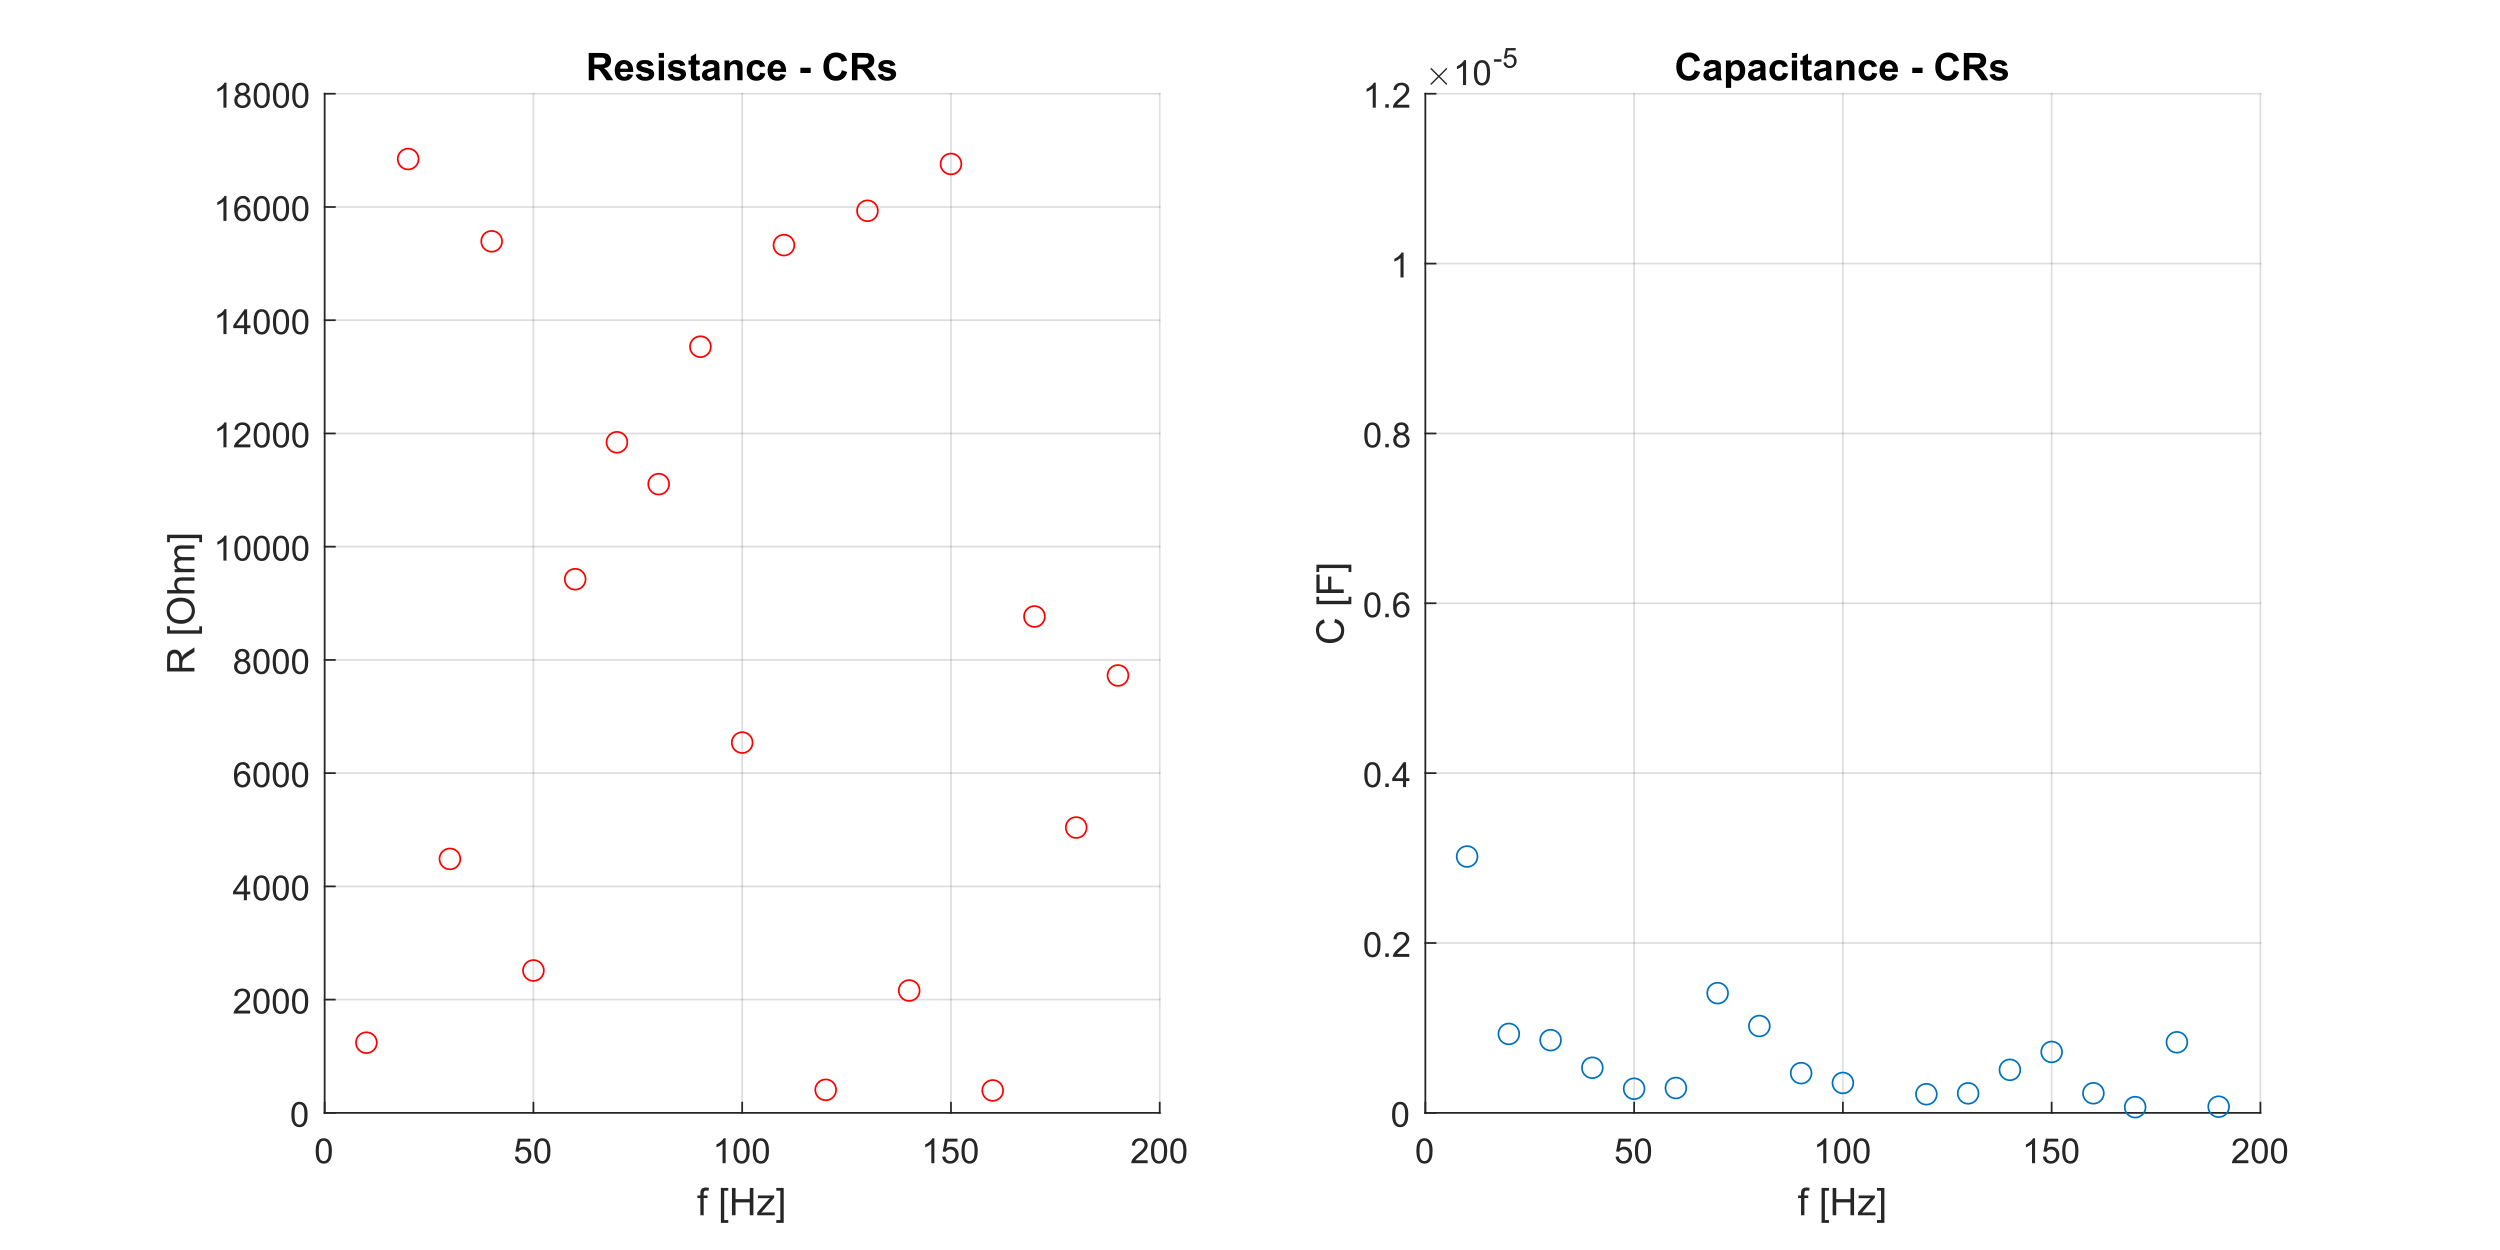 <?xml version="1.0"?>
<!DOCTYPE svg PUBLIC '-//W3C//DTD SVG 1.0//EN'
          'http://www.w3.org/TR/2001/REC-SVG-20010904/DTD/svg10.dtd'>
<svg xmlns:xlink="http://www.w3.org/1999/xlink" style="fill-opacity:1; color-rendering:auto; color-interpolation:auto; text-rendering:auto; stroke:black; stroke-linecap:square; stroke-miterlimit:10; shape-rendering:auto; stroke-opacity:1; fill:black; stroke-dasharray:none; font-weight:normal; stroke-width:1; font-family:'Dialog'; font-style:normal; stroke-linejoin:miter; font-size:12px; stroke-dashoffset:0; image-rendering:auto;" width="1440" height="720" xmlns="http://www.w3.org/2000/svg"
><rect width="100%" height="100%" fill="#333333" stroke="none"/><!--Generated by the Batik Graphics2D SVG Generator--><defs id="genericDefs"
  /><g
  ><defs id="defs1"
    ><clipPath clipPathUnits="userSpaceOnUse" id="clipPath1"
      ><path d="M0 0 L1440 0 L1440 720 L0 720 L0 0 Z"
      /></clipPath
    ></defs
    ><g style="fill:white; stroke:white;"
    ><rect x="0" y="0" width="1440" style="clip-path:url(#clipPath1); stroke:none;" height="720"
    /></g
    ><g style="fill:white; text-rendering:optimizeSpeed; color-rendering:optimizeSpeed; image-rendering:optimizeSpeed; shape-rendering:crispEdges; stroke:white; color-interpolation:sRGB;"
    ><rect x="0" width="1440" height="720" y="0" style="stroke:none;"
      /><path style="stroke:none;" d="M187 641 L668 641 L668 54 L187 54 Z"
    /></g
    ><g style="stroke-linecap:butt; fill-opacity:0.149; fill:rgb(38,38,38); text-rendering:geometricPrecision; image-rendering:optimizeQuality; color-rendering:optimizeQuality; stroke-linejoin:round; stroke:rgb(38,38,38); color-interpolation:linearRGB; stroke-opacity:0.149;"
    ><line y2="54" style="fill:none;" x1="187" x2="187" y1="641"
      /><line y2="54" style="fill:none;" x1="307.25" x2="307.25" y1="641"
      /><line y2="54" style="fill:none;" x1="427.5" x2="427.5" y1="641"
      /><line y2="54" style="fill:none;" x1="547.75" x2="547.75" y1="641"
      /><line y2="54" style="fill:none;" x1="668" x2="668" y1="641"
      /><line y2="641" style="fill:none;" x1="668" x2="187" y1="641"
      /><line y2="575.778" style="fill:none;" x1="668" x2="187" y1="575.778"
      /><line y2="510.555" style="fill:none;" x1="668" x2="187" y1="510.555"
      /><line y2="445.333" style="fill:none;" x1="668" x2="187" y1="445.333"
      /><line y2="380.111" style="fill:none;" x1="668" x2="187" y1="380.111"
      /><line y2="314.889" style="fill:none;" x1="668" x2="187" y1="314.889"
      /><line y2="249.667" style="fill:none;" x1="668" x2="187" y1="249.667"
      /><line y2="184.444" style="fill:none;" x1="668" x2="187" y1="184.444"
      /><line y2="119.222" style="fill:none;" x1="668" x2="187" y1="119.222"
      /><line y2="54" style="fill:none;" x1="668" x2="187" y1="54"
      /><line x1="187" x2="668" y1="641" style="stroke-linecap:square; fill-opacity:1; fill:none; stroke-opacity:1;" y2="641"
      /><line x1="187" x2="187" y1="641" style="stroke-linecap:square; fill-opacity:1; fill:none; stroke-opacity:1;" y2="635.13"
      /><line x1="307.25" x2="307.25" y1="641" style="stroke-linecap:square; fill-opacity:1; fill:none; stroke-opacity:1;" y2="635.13"
      /><line x1="427.5" x2="427.5" y1="641" style="stroke-linecap:square; fill-opacity:1; fill:none; stroke-opacity:1;" y2="635.13"
      /><line x1="547.75" x2="547.75" y1="641" style="stroke-linecap:square; fill-opacity:1; fill:none; stroke-opacity:1;" y2="635.13"
      /><line x1="668" x2="668" y1="641" style="stroke-linecap:square; fill-opacity:1; fill:none; stroke-opacity:1;" y2="635.13"
    /></g
    ><g transform="translate(187,649)" style="font-size:20px; fill:rgb(38,38,38); text-rendering:geometricPrecision; color-rendering:optimizeQuality; image-rendering:optimizeQuality; stroke:rgb(38,38,38); color-interpolation:linearRGB;"
    ><path style="stroke:none;" d="M-5.172 13.938 Q-5.172 11.406 -4.648 9.852 Q-4.125 8.297 -3.094 7.461 Q-2.062 6.625 -0.5 6.625 Q0.656 6.625 1.523 7.086 Q2.391 7.547 2.953 8.422 Q3.516 9.297 3.844 10.555 Q4.172 11.812 4.172 13.938 Q4.172 16.453 3.648 18 Q3.125 19.547 2.102 20.398 Q1.078 21.25 -0.5 21.25 Q-2.578 21.25 -3.75 19.766 Q-5.172 17.969 -5.172 13.938 ZM-3.359 13.938 Q-3.359 17.469 -2.539 18.633 Q-1.719 19.797 -0.5 19.797 Q0.703 19.797 1.531 18.625 Q2.359 17.453 2.359 13.938 Q2.359 10.406 1.531 9.242 Q0.703 8.078 -0.516 8.078 Q-1.734 8.078 -2.453 9.109 Q-3.359 10.406 -3.359 13.938 Z"
    /></g
    ><g transform="translate(307.25,649)" style="font-size:20px; fill:rgb(38,38,38); text-rendering:geometricPrecision; color-rendering:optimizeQuality; image-rendering:optimizeQuality; stroke:rgb(38,38,38); color-interpolation:linearRGB;"
    ><path style="stroke:none;" d="M-10.672 17.25 L-8.828 17.094 Q-8.625 18.438 -7.875 19.117 Q-7.125 19.797 -6.062 19.797 Q-4.797 19.797 -3.922 18.844 Q-3.047 17.891 -3.047 16.297 Q-3.047 14.797 -3.891 13.93 Q-4.734 13.062 -6.094 13.062 Q-6.953 13.062 -7.633 13.445 Q-8.312 13.828 -8.703 14.453 L-10.359 14.234 L-8.969 6.875 L-1.844 6.875 L-1.844 8.562 L-7.562 8.562 L-8.328 12.406 Q-7.047 11.5 -5.625 11.5 Q-3.75 11.5 -2.461 12.805 Q-1.172 14.109 -1.172 16.141 Q-1.172 18.094 -2.312 19.5 Q-3.688 21.25 -6.062 21.25 Q-8.016 21.25 -9.258 20.156 Q-10.5 19.062 -10.672 17.25 ZM0.451 13.938 Q0.451 11.406 0.975 9.852 Q1.498 8.297 2.529 7.461 Q3.561 6.625 5.123 6.625 Q6.279 6.625 7.146 7.086 Q8.014 7.547 8.576 8.422 Q9.139 9.297 9.467 10.555 Q9.795 11.812 9.795 13.938 Q9.795 16.453 9.271 18 Q8.748 19.547 7.725 20.398 Q6.701 21.25 5.123 21.25 Q3.045 21.25 1.873 19.766 Q0.451 17.969 0.451 13.938 ZM2.264 13.938 Q2.264 17.469 3.084 18.633 Q3.904 19.797 5.123 19.797 Q6.326 19.797 7.154 18.625 Q7.982 17.453 7.982 13.938 Q7.982 10.406 7.154 9.242 Q6.326 8.078 5.107 8.078 Q3.889 8.078 3.17 9.109 Q2.264 10.406 2.264 13.938 Z"
    /></g
    ><g transform="translate(427.5,649)" style="font-size:20px; fill:rgb(38,38,38); text-rendering:geometricPrecision; color-rendering:optimizeQuality; image-rendering:optimizeQuality; stroke:rgb(38,38,38); color-interpolation:linearRGB;"
    ><path style="stroke:none;" d="M-9.547 21 L-11.312 21 L-11.312 9.797 Q-11.938 10.406 -12.969 11.008 Q-14 11.609 -14.828 11.922 L-14.828 10.219 Q-13.344 9.531 -12.242 8.539 Q-11.141 7.547 -10.688 6.625 L-9.547 6.625 L-9.547 21 ZM-5.049 13.938 Q-5.049 11.406 -4.525 9.852 Q-4.002 8.297 -2.971 7.461 Q-1.94 6.625 -0.377 6.625 Q0.779 6.625 1.647 7.086 Q2.514 7.547 3.076 8.422 Q3.639 9.297 3.967 10.555 Q4.295 11.812 4.295 13.938 Q4.295 16.453 3.772 18 Q3.248 19.547 2.225 20.398 Q1.201 21.25 -0.377 21.25 Q-2.455 21.25 -3.627 19.766 Q-5.049 17.969 -5.049 13.938 ZM-3.236 13.938 Q-3.236 17.469 -2.416 18.633 Q-1.596 19.797 -0.377 19.797 Q0.826 19.797 1.654 18.625 Q2.482 17.453 2.482 13.938 Q2.482 10.406 1.654 9.242 Q0.826 8.078 -0.393 8.078 Q-1.611 8.078 -2.33 9.109 Q-3.236 10.406 -3.236 13.938 ZM6.074 13.938 Q6.074 11.406 6.598 9.852 Q7.121 8.297 8.152 7.461 Q9.184 6.625 10.746 6.625 Q11.902 6.625 12.77 7.086 Q13.637 7.547 14.199 8.422 Q14.762 9.297 15.09 10.555 Q15.418 11.812 15.418 13.938 Q15.418 16.453 14.895 18 Q14.371 19.547 13.348 20.398 Q12.324 21.25 10.746 21.25 Q8.668 21.25 7.496 19.766 Q6.074 17.969 6.074 13.938 ZM7.887 13.938 Q7.887 17.469 8.707 18.633 Q9.527 19.797 10.746 19.797 Q11.949 19.797 12.777 18.625 Q13.605 17.453 13.605 13.938 Q13.605 10.406 12.777 9.242 Q11.949 8.078 10.73 8.078 Q9.512 8.078 8.793 9.109 Q7.887 10.406 7.887 13.938 Z"
    /></g
    ><g transform="translate(547.75,649)" style="font-size:20px; fill:rgb(38,38,38); text-rendering:geometricPrecision; color-rendering:optimizeQuality; image-rendering:optimizeQuality; stroke:rgb(38,38,38); color-interpolation:linearRGB;"
    ><path style="stroke:none;" d="M-9.547 21 L-11.312 21 L-11.312 9.797 Q-11.938 10.406 -12.969 11.008 Q-14 11.609 -14.828 11.922 L-14.828 10.219 Q-13.344 9.531 -12.242 8.539 Q-11.141 7.547 -10.688 6.625 L-9.547 6.625 L-9.547 21 ZM-5.049 17.25 L-3.205 17.094 Q-3.002 18.438 -2.252 19.117 Q-1.502 19.797 -0.44 19.797 Q0.826 19.797 1.701 18.844 Q2.576 17.891 2.576 16.297 Q2.576 14.797 1.732 13.93 Q0.889 13.062 -0.471 13.062 Q-1.33 13.062 -2.01 13.445 Q-2.689 13.828 -3.08 14.453 L-4.736 14.234 L-3.346 6.875 L3.779 6.875 L3.779 8.562 L-1.94 8.562 L-2.705 12.406 Q-1.424 11.5 -0.002 11.5 Q1.873 11.5 3.162 12.805 Q4.451 14.109 4.451 16.141 Q4.451 18.094 3.311 19.5 Q1.935 21.25 -0.44 21.25 Q-2.393 21.25 -3.635 20.156 Q-4.877 19.062 -5.049 17.25 ZM6.074 13.938 Q6.074 11.406 6.598 9.852 Q7.121 8.297 8.152 7.461 Q9.184 6.625 10.746 6.625 Q11.902 6.625 12.77 7.086 Q13.637 7.547 14.199 8.422 Q14.762 9.297 15.09 10.555 Q15.418 11.812 15.418 13.938 Q15.418 16.453 14.895 18 Q14.371 19.547 13.348 20.398 Q12.324 21.25 10.746 21.25 Q8.668 21.25 7.496 19.766 Q6.074 17.969 6.074 13.938 ZM7.887 13.938 Q7.887 17.469 8.707 18.633 Q9.527 19.797 10.746 19.797 Q11.949 19.797 12.777 18.625 Q13.605 17.453 13.605 13.938 Q13.605 10.406 12.777 9.242 Q11.949 8.078 10.73 8.078 Q9.512 8.078 8.793 9.109 Q7.887 10.406 7.887 13.938 Z"
    /></g
    ><g transform="translate(668,649)" style="font-size:20px; fill:rgb(38,38,38); text-rendering:geometricPrecision; color-rendering:optimizeQuality; image-rendering:optimizeQuality; stroke:rgb(38,38,38); color-interpolation:linearRGB;"
    ><path style="stroke:none;" d="M-6.938 19.312 L-6.938 21 L-16.391 21 Q-16.406 20.359 -16.188 19.781 Q-15.828 18.812 -15.031 17.875 Q-14.234 16.938 -12.734 15.703 Q-10.391 13.797 -9.57 12.68 Q-8.75 11.562 -8.75 10.562 Q-8.75 9.516 -9.5 8.797 Q-10.25 8.078 -11.453 8.078 Q-12.719 8.078 -13.484 8.844 Q-14.25 9.609 -14.25 10.953 L-16.062 10.766 Q-15.875 8.75 -14.664 7.688 Q-13.453 6.625 -11.406 6.625 Q-9.359 6.625 -8.156 7.766 Q-6.953 8.906 -6.953 10.594 Q-6.953 11.453 -7.305 12.289 Q-7.656 13.125 -8.469 14.039 Q-9.281 14.953 -11.172 16.562 Q-12.766 17.891 -13.211 18.359 Q-13.656 18.828 -13.953 19.312 L-6.938 19.312 ZM-5.049 13.938 Q-5.049 11.406 -4.525 9.852 Q-4.002 8.297 -2.971 7.461 Q-1.94 6.625 -0.377 6.625 Q0.779 6.625 1.647 7.086 Q2.514 7.547 3.076 8.422 Q3.639 9.297 3.967 10.555 Q4.295 11.812 4.295 13.938 Q4.295 16.453 3.772 18 Q3.248 19.547 2.225 20.398 Q1.201 21.25 -0.377 21.25 Q-2.455 21.25 -3.627 19.766 Q-5.049 17.969 -5.049 13.938 ZM-3.236 13.938 Q-3.236 17.469 -2.416 18.633 Q-1.596 19.797 -0.377 19.797 Q0.826 19.797 1.654 18.625 Q2.482 17.453 2.482 13.938 Q2.482 10.406 1.654 9.242 Q0.826 8.078 -0.393 8.078 Q-1.611 8.078 -2.33 9.109 Q-3.236 10.406 -3.236 13.938 ZM6.074 13.938 Q6.074 11.406 6.598 9.852 Q7.121 8.297 8.152 7.461 Q9.184 6.625 10.746 6.625 Q11.902 6.625 12.77 7.086 Q13.637 7.547 14.199 8.422 Q14.762 9.297 15.09 10.555 Q15.418 11.812 15.418 13.938 Q15.418 16.453 14.895 18 Q14.371 19.547 13.348 20.398 Q12.324 21.25 10.746 21.25 Q8.668 21.25 7.496 19.766 Q6.074 17.969 6.074 13.938 ZM7.887 13.938 Q7.887 17.469 8.707 18.633 Q9.527 19.797 10.746 19.797 Q11.949 19.797 12.777 18.625 Q13.605 17.453 13.605 13.938 Q13.605 10.406 12.777 9.242 Q11.949 8.078 10.73 8.078 Q9.512 8.078 8.793 9.109 Q7.887 10.406 7.887 13.938 Z"
    /></g
    ><g transform="translate(427.5,677)" style="font-size:22px; fill:rgb(38,38,38); text-rendering:geometricPrecision; color-rendering:optimizeQuality; image-rendering:optimizeQuality; stroke:rgb(38,38,38); color-interpolation:linearRGB;"
    ><path style="stroke:none;" d="M-24.094 23 L-24.094 13.094 L-25.797 13.094 L-25.797 11.594 L-24.094 11.594 L-24.094 10.375 Q-24.094 9.234 -23.891 8.672 Q-23.609 7.922 -22.906 7.453 Q-22.203 6.984 -20.922 6.984 Q-20.109 6.984 -19.125 7.172 L-19.422 8.859 Q-20.016 8.75 -20.547 8.75 Q-21.438 8.75 -21.805 9.125 Q-22.172 9.5 -22.172 10.531 L-22.172 11.594 L-19.938 11.594 L-19.938 13.094 L-22.172 13.094 L-22.172 23 L-24.094 23 ZM-12.275 27.375 L-12.275 7.25 L-8.01 7.25 L-8.01 8.859 L-10.354 8.859 L-10.354 25.766 L-8.01 25.766 L-8.01 27.375 L-12.275 27.375 ZM-5.897 23 L-5.897 7.25 L-3.819 7.25 L-3.819 13.719 L4.368 13.719 L4.368 7.25 L6.446 7.25 L6.446 23 L4.368 23 L4.368 15.578 L-3.819 15.578 L-3.819 23 L-5.897 23 ZM8.662 23 L8.662 21.438 L15.912 13.094 Q14.678 13.156 13.74 13.156 L9.084 13.156 L9.084 11.594 L18.412 11.594 L18.412 12.875 L12.225 20.109 L11.037 21.438 Q12.334 21.328 13.475 21.328 L18.756 21.328 L18.756 23 L8.662 23 ZM23.912 27.375 L19.646 27.375 L19.646 25.766 L21.975 25.766 L21.975 8.859 L19.646 8.859 L19.646 7.25 L23.912 7.25 L23.912 27.375 Z"
    /></g
    ><g style="fill:rgb(38,38,38); text-rendering:geometricPrecision; color-rendering:optimizeQuality; image-rendering:optimizeQuality; stroke-linejoin:round; stroke:rgb(38,38,38); color-interpolation:linearRGB;"
    ><line y2="54" style="fill:none;" x1="187" x2="187" y1="641"
      /><line y2="641" style="fill:none;" x1="187" x2="192.87" y1="641"
      /><line y2="575.778" style="fill:none;" x1="187" x2="192.87" y1="575.778"
      /><line y2="510.555" style="fill:none;" x1="187" x2="192.87" y1="510.555"
      /><line y2="445.333" style="fill:none;" x1="187" x2="192.87" y1="445.333"
      /><line y2="380.111" style="fill:none;" x1="187" x2="192.87" y1="380.111"
      /><line y2="314.889" style="fill:none;" x1="187" x2="192.87" y1="314.889"
      /><line y2="249.667" style="fill:none;" x1="187" x2="192.87" y1="249.667"
      /><line y2="184.444" style="fill:none;" x1="187" x2="192.87" y1="184.444"
      /><line y2="119.222" style="fill:none;" x1="187" x2="192.87" y1="119.222"
      /><line y2="54" style="fill:none;" x1="187" x2="192.87" y1="54"
    /></g
    ><g transform="translate(179,641)" style="font-size:20px; fill:rgb(38,38,38); text-rendering:geometricPrecision; color-rendering:optimizeQuality; image-rendering:optimizeQuality; stroke:rgb(38,38,38); color-interpolation:linearRGB;"
    ><path style="stroke:none;" d="M-11.172 0.938 Q-11.172 -1.594 -10.648 -3.148 Q-10.125 -4.703 -9.094 -5.539 Q-8.062 -6.375 -6.5 -6.375 Q-5.344 -6.375 -4.477 -5.914 Q-3.609 -5.453 -3.047 -4.578 Q-2.484 -3.703 -2.156 -2.445 Q-1.828 -1.188 -1.828 0.938 Q-1.828 3.453 -2.352 5 Q-2.875 6.547 -3.898 7.398 Q-4.922 8.25 -6.5 8.25 Q-8.578 8.25 -9.75 6.766 Q-11.172 4.969 -11.172 0.938 ZM-9.359 0.938 Q-9.359 4.469 -8.539 5.633 Q-7.719 6.797 -6.5 6.797 Q-5.297 6.797 -4.469 5.625 Q-3.641 4.453 -3.641 0.938 Q-3.641 -2.594 -4.469 -3.758 Q-5.297 -4.922 -6.516 -4.922 Q-7.734 -4.922 -8.453 -3.891 Q-9.359 -2.594 -9.359 0.938 Z"
    /></g
    ><g transform="translate(179,575.778)" style="font-size:20px; fill:rgb(38,38,38); text-rendering:geometricPrecision; color-rendering:optimizeQuality; image-rendering:optimizeQuality; stroke:rgb(38,38,38); color-interpolation:linearRGB;"
    ><path style="stroke:none;" d="M-34.938 6.312 L-34.938 8 L-44.391 8 Q-44.406 7.359 -44.188 6.781 Q-43.828 5.812 -43.031 4.875 Q-42.234 3.938 -40.734 2.703 Q-38.391 0.797 -37.57 -0.32 Q-36.75 -1.438 -36.75 -2.438 Q-36.75 -3.484 -37.5 -4.203 Q-38.25 -4.922 -39.453 -4.922 Q-40.719 -4.922 -41.484 -4.156 Q-42.25 -3.391 -42.25 -2.047 L-44.062 -2.234 Q-43.875 -4.25 -42.664 -5.312 Q-41.453 -6.375 -39.406 -6.375 Q-37.359 -6.375 -36.156 -5.234 Q-34.953 -4.094 -34.953 -2.406 Q-34.953 -1.547 -35.305 -0.711 Q-35.656 0.125 -36.469 1.039 Q-37.281 1.953 -39.172 3.562 Q-40.766 4.891 -41.211 5.359 Q-41.656 5.828 -41.953 6.312 L-34.938 6.312 ZM-33.049 0.938 Q-33.049 -1.594 -32.525 -3.148 Q-32.002 -4.703 -30.971 -5.539 Q-29.939 -6.375 -28.377 -6.375 Q-27.221 -6.375 -26.354 -5.914 Q-25.486 -5.453 -24.924 -4.578 Q-24.361 -3.703 -24.033 -2.445 Q-23.705 -1.188 -23.705 0.938 Q-23.705 3.453 -24.229 5 Q-24.752 6.547 -25.775 7.398 Q-26.799 8.25 -28.377 8.25 Q-30.455 8.25 -31.627 6.766 Q-33.049 4.969 -33.049 0.938 ZM-31.236 0.938 Q-31.236 4.469 -30.416 5.633 Q-29.596 6.797 -28.377 6.797 Q-27.174 6.797 -26.346 5.625 Q-25.518 4.453 -25.518 0.938 Q-25.518 -2.594 -26.346 -3.758 Q-27.174 -4.922 -28.393 -4.922 Q-29.611 -4.922 -30.33 -3.891 Q-31.236 -2.594 -31.236 0.938 ZM-21.926 0.938 Q-21.926 -1.594 -21.402 -3.148 Q-20.879 -4.703 -19.848 -5.539 Q-18.816 -6.375 -17.254 -6.375 Q-16.098 -6.375 -15.23 -5.914 Q-14.363 -5.453 -13.801 -4.578 Q-13.238 -3.703 -12.91 -2.445 Q-12.582 -1.188 -12.582 0.938 Q-12.582 3.453 -13.105 5 Q-13.629 6.547 -14.652 7.398 Q-15.676 8.25 -17.254 8.25 Q-19.332 8.25 -20.504 6.766 Q-21.926 4.969 -21.926 0.938 ZM-20.113 0.938 Q-20.113 4.469 -19.293 5.633 Q-18.473 6.797 -17.254 6.797 Q-16.051 6.797 -15.223 5.625 Q-14.395 4.453 -14.395 0.938 Q-14.395 -2.594 -15.223 -3.758 Q-16.051 -4.922 -17.27 -4.922 Q-18.488 -4.922 -19.207 -3.891 Q-20.113 -2.594 -20.113 0.938 ZM-10.803 0.938 Q-10.803 -1.594 -10.279 -3.148 Q-9.756 -4.703 -8.725 -5.539 Q-7.693 -6.375 -6.131 -6.375 Q-4.975 -6.375 -4.107 -5.914 Q-3.24 -5.453 -2.678 -4.578 Q-2.115 -3.703 -1.787 -2.445 Q-1.459 -1.188 -1.459 0.938 Q-1.459 3.453 -1.982 5 Q-2.506 6.547 -3.529 7.398 Q-4.553 8.25 -6.131 8.25 Q-8.209 8.25 -9.381 6.766 Q-10.803 4.969 -10.803 0.938 ZM-8.99 0.938 Q-8.99 4.469 -8.17 5.633 Q-7.35 6.797 -6.131 6.797 Q-4.928 6.797 -4.1 5.625 Q-3.272 4.453 -3.272 0.938 Q-3.272 -2.594 -4.1 -3.758 Q-4.928 -4.922 -6.146 -4.922 Q-7.365 -4.922 -8.084 -3.891 Q-8.99 -2.594 -8.99 0.938 Z"
    /></g
    ><g transform="translate(179,510.555)" style="font-size:20px; fill:rgb(38,38,38); text-rendering:geometricPrecision; color-rendering:optimizeQuality; image-rendering:optimizeQuality; stroke:rgb(38,38,38); color-interpolation:linearRGB;"
    ><path style="stroke:none;" d="M-38.531 8 L-38.531 4.578 L-44.75 4.578 L-44.75 2.953 L-38.219 -6.312 L-36.781 -6.312 L-36.781 2.953 L-34.844 2.953 L-34.844 4.578 L-36.781 4.578 L-36.781 8 L-38.531 8 ZM-38.531 2.953 L-38.531 -3.5 L-43.016 2.953 L-38.531 2.953 ZM-33.049 0.938 Q-33.049 -1.594 -32.525 -3.148 Q-32.002 -4.703 -30.971 -5.539 Q-29.939 -6.375 -28.377 -6.375 Q-27.221 -6.375 -26.354 -5.914 Q-25.486 -5.453 -24.924 -4.578 Q-24.361 -3.703 -24.033 -2.445 Q-23.705 -1.188 -23.705 0.938 Q-23.705 3.453 -24.229 5 Q-24.752 6.547 -25.775 7.398 Q-26.799 8.25 -28.377 8.25 Q-30.455 8.25 -31.627 6.766 Q-33.049 4.969 -33.049 0.938 ZM-31.236 0.938 Q-31.236 4.469 -30.416 5.633 Q-29.596 6.797 -28.377 6.797 Q-27.174 6.797 -26.346 5.625 Q-25.518 4.453 -25.518 0.938 Q-25.518 -2.594 -26.346 -3.758 Q-27.174 -4.922 -28.393 -4.922 Q-29.611 -4.922 -30.33 -3.891 Q-31.236 -2.594 -31.236 0.938 ZM-21.926 0.938 Q-21.926 -1.594 -21.402 -3.148 Q-20.879 -4.703 -19.848 -5.539 Q-18.816 -6.375 -17.254 -6.375 Q-16.098 -6.375 -15.23 -5.914 Q-14.363 -5.453 -13.801 -4.578 Q-13.238 -3.703 -12.91 -2.445 Q-12.582 -1.188 -12.582 0.938 Q-12.582 3.453 -13.105 5 Q-13.629 6.547 -14.652 7.398 Q-15.676 8.25 -17.254 8.25 Q-19.332 8.25 -20.504 6.766 Q-21.926 4.969 -21.926 0.938 ZM-20.113 0.938 Q-20.113 4.469 -19.293 5.633 Q-18.473 6.797 -17.254 6.797 Q-16.051 6.797 -15.223 5.625 Q-14.395 4.453 -14.395 0.938 Q-14.395 -2.594 -15.223 -3.758 Q-16.051 -4.922 -17.27 -4.922 Q-18.488 -4.922 -19.207 -3.891 Q-20.113 -2.594 -20.113 0.938 ZM-10.803 0.938 Q-10.803 -1.594 -10.279 -3.148 Q-9.756 -4.703 -8.725 -5.539 Q-7.693 -6.375 -6.131 -6.375 Q-4.975 -6.375 -4.107 -5.914 Q-3.24 -5.453 -2.678 -4.578 Q-2.115 -3.703 -1.787 -2.445 Q-1.459 -1.188 -1.459 0.938 Q-1.459 3.453 -1.982 5 Q-2.506 6.547 -3.529 7.398 Q-4.553 8.25 -6.131 8.25 Q-8.209 8.25 -9.381 6.766 Q-10.803 4.969 -10.803 0.938 ZM-8.99 0.938 Q-8.99 4.469 -8.17 5.633 Q-7.35 6.797 -6.131 6.797 Q-4.928 6.797 -4.1 5.625 Q-3.272 4.453 -3.272 0.938 Q-3.272 -2.594 -4.1 -3.758 Q-4.928 -4.922 -6.146 -4.922 Q-7.365 -4.922 -8.084 -3.891 Q-8.99 -2.594 -8.99 0.938 Z"
    /></g
    ><g transform="translate(179,445.333)" style="font-size:20px; fill:rgb(38,38,38); text-rendering:geometricPrecision; color-rendering:optimizeQuality; image-rendering:optimizeQuality; stroke:rgb(38,38,38); color-interpolation:linearRGB;"
    ><path style="stroke:none;" d="M-35.047 -2.812 L-36.797 -2.672 Q-37.031 -3.703 -37.453 -4.172 Q-38.172 -4.938 -39.219 -4.938 Q-40.062 -4.938 -40.688 -4.469 Q-41.516 -3.859 -42 -2.695 Q-42.484 -1.531 -42.5 0.609 Q-41.859 -0.344 -40.945 -0.812 Q-40.031 -1.281 -39.016 -1.281 Q-37.266 -1.281 -36.031 0.008 Q-34.797 1.297 -34.797 3.344 Q-34.797 4.703 -35.375 5.859 Q-35.953 7.016 -36.969 7.633 Q-37.984 8.25 -39.281 8.25 Q-41.469 8.25 -42.859 6.633 Q-44.25 5.016 -44.25 1.297 Q-44.25 -2.844 -42.719 -4.734 Q-41.375 -6.375 -39.109 -6.375 Q-37.422 -6.375 -36.344 -5.43 Q-35.266 -4.484 -35.047 -2.812 ZM-42.219 3.359 Q-42.219 4.266 -41.836 5.094 Q-41.453 5.922 -40.758 6.359 Q-40.062 6.797 -39.312 6.797 Q-38.188 6.797 -37.391 5.898 Q-36.594 5 -36.594 3.453 Q-36.594 1.969 -37.383 1.117 Q-38.172 0.266 -39.375 0.266 Q-40.562 0.266 -41.391 1.117 Q-42.219 1.969 -42.219 3.359 ZM-33.049 0.938 Q-33.049 -1.594 -32.525 -3.148 Q-32.002 -4.703 -30.971 -5.539 Q-29.939 -6.375 -28.377 -6.375 Q-27.221 -6.375 -26.354 -5.914 Q-25.486 -5.453 -24.924 -4.578 Q-24.361 -3.703 -24.033 -2.445 Q-23.705 -1.188 -23.705 0.938 Q-23.705 3.453 -24.229 5 Q-24.752 6.547 -25.775 7.398 Q-26.799 8.25 -28.377 8.25 Q-30.455 8.25 -31.627 6.766 Q-33.049 4.969 -33.049 0.938 ZM-31.236 0.938 Q-31.236 4.469 -30.416 5.633 Q-29.596 6.797 -28.377 6.797 Q-27.174 6.797 -26.346 5.625 Q-25.518 4.453 -25.518 0.938 Q-25.518 -2.594 -26.346 -3.758 Q-27.174 -4.922 -28.393 -4.922 Q-29.611 -4.922 -30.33 -3.891 Q-31.236 -2.594 -31.236 0.938 ZM-21.926 0.938 Q-21.926 -1.594 -21.402 -3.148 Q-20.879 -4.703 -19.848 -5.539 Q-18.816 -6.375 -17.254 -6.375 Q-16.098 -6.375 -15.23 -5.914 Q-14.363 -5.453 -13.801 -4.578 Q-13.238 -3.703 -12.91 -2.445 Q-12.582 -1.188 -12.582 0.938 Q-12.582 3.453 -13.105 5 Q-13.629 6.547 -14.652 7.398 Q-15.676 8.25 -17.254 8.25 Q-19.332 8.25 -20.504 6.766 Q-21.926 4.969 -21.926 0.938 ZM-20.113 0.938 Q-20.113 4.469 -19.293 5.633 Q-18.473 6.797 -17.254 6.797 Q-16.051 6.797 -15.223 5.625 Q-14.395 4.453 -14.395 0.938 Q-14.395 -2.594 -15.223 -3.758 Q-16.051 -4.922 -17.27 -4.922 Q-18.488 -4.922 -19.207 -3.891 Q-20.113 -2.594 -20.113 0.938 ZM-10.803 0.938 Q-10.803 -1.594 -10.279 -3.148 Q-9.756 -4.703 -8.725 -5.539 Q-7.693 -6.375 -6.131 -6.375 Q-4.975 -6.375 -4.107 -5.914 Q-3.24 -5.453 -2.678 -4.578 Q-2.115 -3.703 -1.787 -2.445 Q-1.459 -1.188 -1.459 0.938 Q-1.459 3.453 -1.982 5 Q-2.506 6.547 -3.529 7.398 Q-4.553 8.25 -6.131 8.25 Q-8.209 8.25 -9.381 6.766 Q-10.803 4.969 -10.803 0.938 ZM-8.99 0.938 Q-8.99 4.469 -8.17 5.633 Q-7.35 6.797 -6.131 6.797 Q-4.928 6.797 -4.1 5.625 Q-3.272 4.453 -3.272 0.938 Q-3.272 -2.594 -4.1 -3.758 Q-4.928 -4.922 -6.146 -4.922 Q-7.365 -4.922 -8.084 -3.891 Q-8.99 -2.594 -8.99 0.938 Z"
    /></g
    ><g transform="translate(179,380.111)" style="font-size:20px; fill:rgb(38,38,38); text-rendering:geometricPrecision; color-rendering:optimizeQuality; image-rendering:optimizeQuality; stroke:rgb(38,38,38); color-interpolation:linearRGB;"
    ><path style="stroke:none;" d="M-41.469 0.234 Q-42.562 -0.172 -43.086 -0.914 Q-43.609 -1.656 -43.609 -2.688 Q-43.609 -4.25 -42.484 -5.312 Q-41.359 -6.375 -39.5 -6.375 Q-37.625 -6.375 -36.484 -5.289 Q-35.344 -4.203 -35.344 -2.641 Q-35.344 -1.641 -35.867 -0.906 Q-36.391 -0.172 -37.453 0.234 Q-36.125 0.672 -35.438 1.625 Q-34.75 2.578 -34.75 3.906 Q-34.75 5.75 -36.055 7 Q-37.359 8.25 -39.469 8.25 Q-41.594 8.25 -42.891 6.992 Q-44.188 5.734 -44.188 3.859 Q-44.188 2.469 -43.477 1.523 Q-42.766 0.578 -41.469 0.234 ZM-41.812 -2.75 Q-41.812 -1.734 -41.156 -1.086 Q-40.5 -0.438 -39.469 -0.438 Q-38.453 -0.438 -37.797 -1.078 Q-37.141 -1.719 -37.141 -2.641 Q-37.141 -3.609 -37.812 -4.273 Q-38.484 -4.938 -39.484 -4.938 Q-40.484 -4.938 -41.148 -4.289 Q-41.812 -3.641 -41.812 -2.75 ZM-42.375 3.875 Q-42.375 4.625 -42.023 5.328 Q-41.672 6.031 -40.969 6.414 Q-40.266 6.797 -39.453 6.797 Q-38.188 6.797 -37.367 5.984 Q-36.547 5.172 -36.547 3.922 Q-36.547 2.656 -37.391 1.828 Q-38.234 1 -39.516 1 Q-40.75 1 -41.562 1.82 Q-42.375 2.641 -42.375 3.875 ZM-33.049 0.938 Q-33.049 -1.594 -32.525 -3.148 Q-32.002 -4.703 -30.971 -5.539 Q-29.939 -6.375 -28.377 -6.375 Q-27.221 -6.375 -26.354 -5.914 Q-25.486 -5.453 -24.924 -4.578 Q-24.361 -3.703 -24.033 -2.445 Q-23.705 -1.188 -23.705 0.938 Q-23.705 3.453 -24.229 5 Q-24.752 6.547 -25.775 7.398 Q-26.799 8.25 -28.377 8.25 Q-30.455 8.25 -31.627 6.766 Q-33.049 4.969 -33.049 0.938 ZM-31.236 0.938 Q-31.236 4.469 -30.416 5.633 Q-29.596 6.797 -28.377 6.797 Q-27.174 6.797 -26.346 5.625 Q-25.518 4.453 -25.518 0.938 Q-25.518 -2.594 -26.346 -3.758 Q-27.174 -4.922 -28.393 -4.922 Q-29.611 -4.922 -30.33 -3.891 Q-31.236 -2.594 -31.236 0.938 ZM-21.926 0.938 Q-21.926 -1.594 -21.402 -3.148 Q-20.879 -4.703 -19.848 -5.539 Q-18.816 -6.375 -17.254 -6.375 Q-16.098 -6.375 -15.23 -5.914 Q-14.363 -5.453 -13.801 -4.578 Q-13.238 -3.703 -12.91 -2.445 Q-12.582 -1.188 -12.582 0.938 Q-12.582 3.453 -13.105 5 Q-13.629 6.547 -14.652 7.398 Q-15.676 8.25 -17.254 8.25 Q-19.332 8.25 -20.504 6.766 Q-21.926 4.969 -21.926 0.938 ZM-20.113 0.938 Q-20.113 4.469 -19.293 5.633 Q-18.473 6.797 -17.254 6.797 Q-16.051 6.797 -15.223 5.625 Q-14.395 4.453 -14.395 0.938 Q-14.395 -2.594 -15.223 -3.758 Q-16.051 -4.922 -17.27 -4.922 Q-18.488 -4.922 -19.207 -3.891 Q-20.113 -2.594 -20.113 0.938 ZM-10.803 0.938 Q-10.803 -1.594 -10.279 -3.148 Q-9.756 -4.703 -8.725 -5.539 Q-7.693 -6.375 -6.131 -6.375 Q-4.975 -6.375 -4.107 -5.914 Q-3.24 -5.453 -2.678 -4.578 Q-2.115 -3.703 -1.787 -2.445 Q-1.459 -1.188 -1.459 0.938 Q-1.459 3.453 -1.982 5 Q-2.506 6.547 -3.529 7.398 Q-4.553 8.25 -6.131 8.25 Q-8.209 8.25 -9.381 6.766 Q-10.803 4.969 -10.803 0.938 ZM-8.99 0.938 Q-8.99 4.469 -8.17 5.633 Q-7.35 6.797 -6.131 6.797 Q-4.928 6.797 -4.1 5.625 Q-3.272 4.453 -3.272 0.938 Q-3.272 -2.594 -4.1 -3.758 Q-4.928 -4.922 -6.146 -4.922 Q-7.365 -4.922 -8.084 -3.891 Q-8.99 -2.594 -8.99 0.938 Z"
    /></g
    ><g transform="translate(179,314.889)" style="font-size:20px; fill:rgb(38,38,38); text-rendering:geometricPrecision; color-rendering:optimizeQuality; image-rendering:optimizeQuality; stroke:rgb(38,38,38); color-interpolation:linearRGB;"
    ><path style="stroke:none;" d="M-48.547 8 L-50.312 8 L-50.312 -3.203 Q-50.938 -2.594 -51.969 -1.992 Q-53 -1.391 -53.828 -1.078 L-53.828 -2.781 Q-52.344 -3.469 -51.242 -4.461 Q-50.141 -5.453 -49.688 -6.375 L-48.547 -6.375 L-48.547 8 ZM-44.049 0.938 Q-44.049 -1.594 -43.525 -3.148 Q-43.002 -4.703 -41.971 -5.539 Q-40.94 -6.375 -39.377 -6.375 Q-38.221 -6.375 -37.353 -5.914 Q-36.486 -5.453 -35.924 -4.578 Q-35.361 -3.703 -35.033 -2.445 Q-34.705 -1.188 -34.705 0.938 Q-34.705 3.453 -35.228 5 Q-35.752 6.547 -36.775 7.398 Q-37.799 8.25 -39.377 8.25 Q-41.455 8.25 -42.627 6.766 Q-44.049 4.969 -44.049 0.938 ZM-42.236 0.938 Q-42.236 4.469 -41.416 5.633 Q-40.596 6.797 -39.377 6.797 Q-38.174 6.797 -37.346 5.625 Q-36.518 4.453 -36.518 0.938 Q-36.518 -2.594 -37.346 -3.758 Q-38.174 -4.922 -39.393 -4.922 Q-40.611 -4.922 -41.33 -3.891 Q-42.236 -2.594 -42.236 0.938 ZM-32.926 0.938 Q-32.926 -1.594 -32.402 -3.148 Q-31.879 -4.703 -30.848 -5.539 Q-29.816 -6.375 -28.254 -6.375 Q-27.098 -6.375 -26.23 -5.914 Q-25.363 -5.453 -24.801 -4.578 Q-24.238 -3.703 -23.91 -2.445 Q-23.582 -1.188 -23.582 0.938 Q-23.582 3.453 -24.105 5 Q-24.629 6.547 -25.652 7.398 Q-26.676 8.25 -28.254 8.25 Q-30.332 8.25 -31.504 6.766 Q-32.926 4.969 -32.926 0.938 ZM-31.113 0.938 Q-31.113 4.469 -30.293 5.633 Q-29.473 6.797 -28.254 6.797 Q-27.051 6.797 -26.223 5.625 Q-25.395 4.453 -25.395 0.938 Q-25.395 -2.594 -26.223 -3.758 Q-27.051 -4.922 -28.27 -4.922 Q-29.488 -4.922 -30.207 -3.891 Q-31.113 -2.594 -31.113 0.938 ZM-21.803 0.938 Q-21.803 -1.594 -21.279 -3.148 Q-20.756 -4.703 -19.725 -5.539 Q-18.693 -6.375 -17.131 -6.375 Q-15.975 -6.375 -15.107 -5.914 Q-14.24 -5.453 -13.678 -4.578 Q-13.115 -3.703 -12.787 -2.445 Q-12.459 -1.188 -12.459 0.938 Q-12.459 3.453 -12.982 5 Q-13.506 6.547 -14.529 7.398 Q-15.553 8.25 -17.131 8.25 Q-19.209 8.25 -20.381 6.766 Q-21.803 4.969 -21.803 0.938 ZM-19.99 0.938 Q-19.99 4.469 -19.17 5.633 Q-18.35 6.797 -17.131 6.797 Q-15.928 6.797 -15.1 5.625 Q-14.271 4.453 -14.271 0.938 Q-14.271 -2.594 -15.1 -3.758 Q-15.928 -4.922 -17.146 -4.922 Q-18.365 -4.922 -19.084 -3.891 Q-19.99 -2.594 -19.99 0.938 ZM-10.68 0.938 Q-10.68 -1.594 -10.156 -3.148 Q-9.633 -4.703 -8.602 -5.539 Q-7.57 -6.375 -6.008 -6.375 Q-4.852 -6.375 -3.984 -5.914 Q-3.117 -5.453 -2.555 -4.578 Q-1.992 -3.703 -1.664 -2.445 Q-1.336 -1.188 -1.336 0.938 Q-1.336 3.453 -1.859 5 Q-2.383 6.547 -3.406 7.398 Q-4.43 8.25 -6.008 8.25 Q-8.086 8.25 -9.258 6.766 Q-10.68 4.969 -10.68 0.938 ZM-8.867 0.938 Q-8.867 4.469 -8.047 5.633 Q-7.227 6.797 -6.008 6.797 Q-4.805 6.797 -3.977 5.625 Q-3.148 4.453 -3.148 0.938 Q-3.148 -2.594 -3.977 -3.758 Q-4.805 -4.922 -6.023 -4.922 Q-7.242 -4.922 -7.961 -3.891 Q-8.867 -2.594 -8.867 0.938 Z"
    /></g
    ><g transform="translate(179,249.667)" style="font-size:20px; fill:rgb(38,38,38); text-rendering:geometricPrecision; color-rendering:optimizeQuality; image-rendering:optimizeQuality; stroke:rgb(38,38,38); color-interpolation:linearRGB;"
    ><path style="stroke:none;" d="M-48.547 8 L-50.312 8 L-50.312 -3.203 Q-50.938 -2.594 -51.969 -1.992 Q-53 -1.391 -53.828 -1.078 L-53.828 -2.781 Q-52.344 -3.469 -51.242 -4.461 Q-50.141 -5.453 -49.688 -6.375 L-48.547 -6.375 L-48.547 8 ZM-34.815 6.312 L-34.815 8 L-44.268 8 Q-44.283 7.359 -44.065 6.781 Q-43.705 5.812 -42.908 4.875 Q-42.111 3.938 -40.611 2.703 Q-38.268 0.797 -37.447 -0.32 Q-36.627 -1.438 -36.627 -2.438 Q-36.627 -3.484 -37.377 -4.203 Q-38.127 -4.922 -39.33 -4.922 Q-40.596 -4.922 -41.361 -4.156 Q-42.127 -3.391 -42.127 -2.047 L-43.94 -2.234 Q-43.752 -4.25 -42.541 -5.312 Q-41.33 -6.375 -39.283 -6.375 Q-37.236 -6.375 -36.033 -5.234 Q-34.83 -4.094 -34.83 -2.406 Q-34.83 -1.547 -35.182 -0.711 Q-35.533 0.125 -36.346 1.039 Q-37.158 1.953 -39.049 3.562 Q-40.643 4.891 -41.088 5.359 Q-41.533 5.828 -41.83 6.312 L-34.815 6.312 ZM-32.926 0.938 Q-32.926 -1.594 -32.402 -3.148 Q-31.879 -4.703 -30.848 -5.539 Q-29.816 -6.375 -28.254 -6.375 Q-27.098 -6.375 -26.23 -5.914 Q-25.363 -5.453 -24.801 -4.578 Q-24.238 -3.703 -23.91 -2.445 Q-23.582 -1.188 -23.582 0.938 Q-23.582 3.453 -24.105 5 Q-24.629 6.547 -25.652 7.398 Q-26.676 8.25 -28.254 8.25 Q-30.332 8.25 -31.504 6.766 Q-32.926 4.969 -32.926 0.938 ZM-31.113 0.938 Q-31.113 4.469 -30.293 5.633 Q-29.473 6.797 -28.254 6.797 Q-27.051 6.797 -26.223 5.625 Q-25.395 4.453 -25.395 0.938 Q-25.395 -2.594 -26.223 -3.758 Q-27.051 -4.922 -28.27 -4.922 Q-29.488 -4.922 -30.207 -3.891 Q-31.113 -2.594 -31.113 0.938 ZM-21.803 0.938 Q-21.803 -1.594 -21.279 -3.148 Q-20.756 -4.703 -19.725 -5.539 Q-18.693 -6.375 -17.131 -6.375 Q-15.975 -6.375 -15.107 -5.914 Q-14.24 -5.453 -13.678 -4.578 Q-13.115 -3.703 -12.787 -2.445 Q-12.459 -1.188 -12.459 0.938 Q-12.459 3.453 -12.982 5 Q-13.506 6.547 -14.529 7.398 Q-15.553 8.25 -17.131 8.25 Q-19.209 8.25 -20.381 6.766 Q-21.803 4.969 -21.803 0.938 ZM-19.99 0.938 Q-19.99 4.469 -19.17 5.633 Q-18.35 6.797 -17.131 6.797 Q-15.928 6.797 -15.1 5.625 Q-14.271 4.453 -14.271 0.938 Q-14.271 -2.594 -15.1 -3.758 Q-15.928 -4.922 -17.146 -4.922 Q-18.365 -4.922 -19.084 -3.891 Q-19.99 -2.594 -19.99 0.938 ZM-10.68 0.938 Q-10.68 -1.594 -10.156 -3.148 Q-9.633 -4.703 -8.602 -5.539 Q-7.57 -6.375 -6.008 -6.375 Q-4.852 -6.375 -3.984 -5.914 Q-3.117 -5.453 -2.555 -4.578 Q-1.992 -3.703 -1.664 -2.445 Q-1.336 -1.188 -1.336 0.938 Q-1.336 3.453 -1.859 5 Q-2.383 6.547 -3.406 7.398 Q-4.43 8.25 -6.008 8.25 Q-8.086 8.25 -9.258 6.766 Q-10.68 4.969 -10.68 0.938 ZM-8.867 0.938 Q-8.867 4.469 -8.047 5.633 Q-7.227 6.797 -6.008 6.797 Q-4.805 6.797 -3.977 5.625 Q-3.148 4.453 -3.148 0.938 Q-3.148 -2.594 -3.977 -3.758 Q-4.805 -4.922 -6.023 -4.922 Q-7.242 -4.922 -7.961 -3.891 Q-8.867 -2.594 -8.867 0.938 Z"
    /></g
    ><g transform="translate(179,184.444)" style="font-size:20px; fill:rgb(38,38,38); text-rendering:geometricPrecision; color-rendering:optimizeQuality; image-rendering:optimizeQuality; stroke:rgb(38,38,38); color-interpolation:linearRGB;"
    ><path style="stroke:none;" d="M-48.547 8 L-50.312 8 L-50.312 -3.203 Q-50.938 -2.594 -51.969 -1.992 Q-53 -1.391 -53.828 -1.078 L-53.828 -2.781 Q-52.344 -3.469 -51.242 -4.461 Q-50.141 -5.453 -49.688 -6.375 L-48.547 -6.375 L-48.547 8 ZM-38.408 8 L-38.408 4.578 L-44.627 4.578 L-44.627 2.953 L-38.096 -6.312 L-36.658 -6.312 L-36.658 2.953 L-34.721 2.953 L-34.721 4.578 L-36.658 4.578 L-36.658 8 L-38.408 8 ZM-38.408 2.953 L-38.408 -3.5 L-42.893 2.953 L-38.408 2.953 ZM-32.926 0.938 Q-32.926 -1.594 -32.402 -3.148 Q-31.879 -4.703 -30.848 -5.539 Q-29.816 -6.375 -28.254 -6.375 Q-27.098 -6.375 -26.23 -5.914 Q-25.363 -5.453 -24.801 -4.578 Q-24.238 -3.703 -23.91 -2.445 Q-23.582 -1.188 -23.582 0.938 Q-23.582 3.453 -24.105 5 Q-24.629 6.547 -25.652 7.398 Q-26.676 8.25 -28.254 8.25 Q-30.332 8.25 -31.504 6.766 Q-32.926 4.969 -32.926 0.938 ZM-31.113 0.938 Q-31.113 4.469 -30.293 5.633 Q-29.473 6.797 -28.254 6.797 Q-27.051 6.797 -26.223 5.625 Q-25.395 4.453 -25.395 0.938 Q-25.395 -2.594 -26.223 -3.758 Q-27.051 -4.922 -28.27 -4.922 Q-29.488 -4.922 -30.207 -3.891 Q-31.113 -2.594 -31.113 0.938 ZM-21.803 0.938 Q-21.803 -1.594 -21.279 -3.148 Q-20.756 -4.703 -19.725 -5.539 Q-18.693 -6.375 -17.131 -6.375 Q-15.975 -6.375 -15.107 -5.914 Q-14.24 -5.453 -13.678 -4.578 Q-13.115 -3.703 -12.787 -2.445 Q-12.459 -1.188 -12.459 0.938 Q-12.459 3.453 -12.982 5 Q-13.506 6.547 -14.529 7.398 Q-15.553 8.25 -17.131 8.25 Q-19.209 8.25 -20.381 6.766 Q-21.803 4.969 -21.803 0.938 ZM-19.99 0.938 Q-19.99 4.469 -19.17 5.633 Q-18.35 6.797 -17.131 6.797 Q-15.928 6.797 -15.1 5.625 Q-14.271 4.453 -14.271 0.938 Q-14.271 -2.594 -15.1 -3.758 Q-15.928 -4.922 -17.146 -4.922 Q-18.365 -4.922 -19.084 -3.891 Q-19.99 -2.594 -19.99 0.938 ZM-10.68 0.938 Q-10.68 -1.594 -10.156 -3.148 Q-9.633 -4.703 -8.602 -5.539 Q-7.57 -6.375 -6.008 -6.375 Q-4.852 -6.375 -3.984 -5.914 Q-3.117 -5.453 -2.555 -4.578 Q-1.992 -3.703 -1.664 -2.445 Q-1.336 -1.188 -1.336 0.938 Q-1.336 3.453 -1.859 5 Q-2.383 6.547 -3.406 7.398 Q-4.43 8.25 -6.008 8.25 Q-8.086 8.25 -9.258 6.766 Q-10.68 4.969 -10.68 0.938 ZM-8.867 0.938 Q-8.867 4.469 -8.047 5.633 Q-7.227 6.797 -6.008 6.797 Q-4.805 6.797 -3.977 5.625 Q-3.148 4.453 -3.148 0.938 Q-3.148 -2.594 -3.977 -3.758 Q-4.805 -4.922 -6.023 -4.922 Q-7.242 -4.922 -7.961 -3.891 Q-8.867 -2.594 -8.867 0.938 Z"
    /></g
    ><g transform="translate(179,119.222)" style="font-size:20px; fill:rgb(38,38,38); text-rendering:geometricPrecision; color-rendering:optimizeQuality; image-rendering:optimizeQuality; stroke:rgb(38,38,38); color-interpolation:linearRGB;"
    ><path style="stroke:none;" d="M-48.547 8 L-50.312 8 L-50.312 -3.203 Q-50.938 -2.594 -51.969 -1.992 Q-53 -1.391 -53.828 -1.078 L-53.828 -2.781 Q-52.344 -3.469 -51.242 -4.461 Q-50.141 -5.453 -49.688 -6.375 L-48.547 -6.375 L-48.547 8 ZM-34.924 -2.812 L-36.674 -2.672 Q-36.908 -3.703 -37.33 -4.172 Q-38.049 -4.938 -39.096 -4.938 Q-39.94 -4.938 -40.565 -4.469 Q-41.393 -3.859 -41.877 -2.695 Q-42.361 -1.531 -42.377 0.609 Q-41.736 -0.344 -40.822 -0.812 Q-39.908 -1.281 -38.893 -1.281 Q-37.143 -1.281 -35.908 0.008 Q-34.674 1.297 -34.674 3.344 Q-34.674 4.703 -35.252 5.859 Q-35.83 7.016 -36.846 7.633 Q-37.861 8.25 -39.158 8.25 Q-41.346 8.25 -42.736 6.633 Q-44.127 5.016 -44.127 1.297 Q-44.127 -2.844 -42.596 -4.734 Q-41.252 -6.375 -38.986 -6.375 Q-37.299 -6.375 -36.221 -5.43 Q-35.143 -4.484 -34.924 -2.812 ZM-42.096 3.359 Q-42.096 4.266 -41.713 5.094 Q-41.33 5.922 -40.635 6.359 Q-39.94 6.797 -39.19 6.797 Q-38.065 6.797 -37.268 5.898 Q-36.471 5 -36.471 3.453 Q-36.471 1.969 -37.26 1.117 Q-38.049 0.266 -39.252 0.266 Q-40.44 0.266 -41.268 1.117 Q-42.096 1.969 -42.096 3.359 ZM-32.926 0.938 Q-32.926 -1.594 -32.402 -3.148 Q-31.879 -4.703 -30.848 -5.539 Q-29.816 -6.375 -28.254 -6.375 Q-27.098 -6.375 -26.23 -5.914 Q-25.363 -5.453 -24.801 -4.578 Q-24.238 -3.703 -23.91 -2.445 Q-23.582 -1.188 -23.582 0.938 Q-23.582 3.453 -24.105 5 Q-24.629 6.547 -25.652 7.398 Q-26.676 8.25 -28.254 8.25 Q-30.332 8.25 -31.504 6.766 Q-32.926 4.969 -32.926 0.938 ZM-31.113 0.938 Q-31.113 4.469 -30.293 5.633 Q-29.473 6.797 -28.254 6.797 Q-27.051 6.797 -26.223 5.625 Q-25.395 4.453 -25.395 0.938 Q-25.395 -2.594 -26.223 -3.758 Q-27.051 -4.922 -28.27 -4.922 Q-29.488 -4.922 -30.207 -3.891 Q-31.113 -2.594 -31.113 0.938 ZM-21.803 0.938 Q-21.803 -1.594 -21.279 -3.148 Q-20.756 -4.703 -19.725 -5.539 Q-18.693 -6.375 -17.131 -6.375 Q-15.975 -6.375 -15.107 -5.914 Q-14.24 -5.453 -13.678 -4.578 Q-13.115 -3.703 -12.787 -2.445 Q-12.459 -1.188 -12.459 0.938 Q-12.459 3.453 -12.982 5 Q-13.506 6.547 -14.529 7.398 Q-15.553 8.25 -17.131 8.25 Q-19.209 8.25 -20.381 6.766 Q-21.803 4.969 -21.803 0.938 ZM-19.99 0.938 Q-19.99 4.469 -19.17 5.633 Q-18.35 6.797 -17.131 6.797 Q-15.928 6.797 -15.1 5.625 Q-14.271 4.453 -14.271 0.938 Q-14.271 -2.594 -15.1 -3.758 Q-15.928 -4.922 -17.146 -4.922 Q-18.365 -4.922 -19.084 -3.891 Q-19.99 -2.594 -19.99 0.938 ZM-10.68 0.938 Q-10.68 -1.594 -10.156 -3.148 Q-9.633 -4.703 -8.602 -5.539 Q-7.57 -6.375 -6.008 -6.375 Q-4.852 -6.375 -3.984 -5.914 Q-3.117 -5.453 -2.555 -4.578 Q-1.992 -3.703 -1.664 -2.445 Q-1.336 -1.188 -1.336 0.938 Q-1.336 3.453 -1.859 5 Q-2.383 6.547 -3.406 7.398 Q-4.43 8.25 -6.008 8.25 Q-8.086 8.25 -9.258 6.766 Q-10.68 4.969 -10.68 0.938 ZM-8.867 0.938 Q-8.867 4.469 -8.047 5.633 Q-7.227 6.797 -6.008 6.797 Q-4.805 6.797 -3.977 5.625 Q-3.148 4.453 -3.148 0.938 Q-3.148 -2.594 -3.977 -3.758 Q-4.805 -4.922 -6.023 -4.922 Q-7.242 -4.922 -7.961 -3.891 Q-8.867 -2.594 -8.867 0.938 Z"
    /></g
    ><g transform="translate(179,54)" style="font-size:20px; fill:rgb(38,38,38); text-rendering:geometricPrecision; color-rendering:optimizeQuality; image-rendering:optimizeQuality; stroke:rgb(38,38,38); color-interpolation:linearRGB;"
    ><path style="stroke:none;" d="M-48.547 8 L-50.312 8 L-50.312 -3.203 Q-50.938 -2.594 -51.969 -1.992 Q-53 -1.391 -53.828 -1.078 L-53.828 -2.781 Q-52.344 -3.469 -51.242 -4.461 Q-50.141 -5.453 -49.688 -6.375 L-48.547 -6.375 L-48.547 8 ZM-41.346 0.234 Q-42.44 -0.172 -42.963 -0.914 Q-43.486 -1.656 -43.486 -2.688 Q-43.486 -4.25 -42.361 -5.312 Q-41.236 -6.375 -39.377 -6.375 Q-37.502 -6.375 -36.361 -5.289 Q-35.221 -4.203 -35.221 -2.641 Q-35.221 -1.641 -35.744 -0.906 Q-36.268 -0.172 -37.33 0.234 Q-36.002 0.672 -35.315 1.625 Q-34.627 2.578 -34.627 3.906 Q-34.627 5.75 -35.932 7 Q-37.236 8.25 -39.346 8.25 Q-41.471 8.25 -42.768 6.992 Q-44.065 5.734 -44.065 3.859 Q-44.065 2.469 -43.353 1.523 Q-42.643 0.578 -41.346 0.234 ZM-41.69 -2.75 Q-41.69 -1.734 -41.033 -1.086 Q-40.377 -0.438 -39.346 -0.438 Q-38.33 -0.438 -37.674 -1.078 Q-37.018 -1.719 -37.018 -2.641 Q-37.018 -3.609 -37.69 -4.273 Q-38.361 -4.938 -39.361 -4.938 Q-40.361 -4.938 -41.025 -4.289 Q-41.69 -3.641 -41.69 -2.75 ZM-42.252 3.875 Q-42.252 4.625 -41.9 5.328 Q-41.549 6.031 -40.846 6.414 Q-40.143 6.797 -39.33 6.797 Q-38.065 6.797 -37.244 5.984 Q-36.424 5.172 -36.424 3.922 Q-36.424 2.656 -37.268 1.828 Q-38.111 1 -39.393 1 Q-40.627 1 -41.44 1.82 Q-42.252 2.641 -42.252 3.875 ZM-32.926 0.938 Q-32.926 -1.594 -32.402 -3.148 Q-31.879 -4.703 -30.848 -5.539 Q-29.816 -6.375 -28.254 -6.375 Q-27.098 -6.375 -26.23 -5.914 Q-25.363 -5.453 -24.801 -4.578 Q-24.238 -3.703 -23.91 -2.445 Q-23.582 -1.188 -23.582 0.938 Q-23.582 3.453 -24.105 5 Q-24.629 6.547 -25.652 7.398 Q-26.676 8.25 -28.254 8.25 Q-30.332 8.25 -31.504 6.766 Q-32.926 4.969 -32.926 0.938 ZM-31.113 0.938 Q-31.113 4.469 -30.293 5.633 Q-29.473 6.797 -28.254 6.797 Q-27.051 6.797 -26.223 5.625 Q-25.395 4.453 -25.395 0.938 Q-25.395 -2.594 -26.223 -3.758 Q-27.051 -4.922 -28.27 -4.922 Q-29.488 -4.922 -30.207 -3.891 Q-31.113 -2.594 -31.113 0.938 ZM-21.803 0.938 Q-21.803 -1.594 -21.279 -3.148 Q-20.756 -4.703 -19.725 -5.539 Q-18.693 -6.375 -17.131 -6.375 Q-15.975 -6.375 -15.107 -5.914 Q-14.24 -5.453 -13.678 -4.578 Q-13.115 -3.703 -12.787 -2.445 Q-12.459 -1.188 -12.459 0.938 Q-12.459 3.453 -12.982 5 Q-13.506 6.547 -14.529 7.398 Q-15.553 8.25 -17.131 8.25 Q-19.209 8.25 -20.381 6.766 Q-21.803 4.969 -21.803 0.938 ZM-19.99 0.938 Q-19.99 4.469 -19.17 5.633 Q-18.35 6.797 -17.131 6.797 Q-15.928 6.797 -15.1 5.625 Q-14.271 4.453 -14.271 0.938 Q-14.271 -2.594 -15.1 -3.758 Q-15.928 -4.922 -17.146 -4.922 Q-18.365 -4.922 -19.084 -3.891 Q-19.99 -2.594 -19.99 0.938 ZM-10.68 0.938 Q-10.68 -1.594 -10.156 -3.148 Q-9.633 -4.703 -8.602 -5.539 Q-7.57 -6.375 -6.008 -6.375 Q-4.852 -6.375 -3.984 -5.914 Q-3.117 -5.453 -2.555 -4.578 Q-1.992 -3.703 -1.664 -2.445 Q-1.336 -1.188 -1.336 0.938 Q-1.336 3.453 -1.859 5 Q-2.383 6.547 -3.406 7.398 Q-4.43 8.25 -6.008 8.25 Q-8.086 8.25 -9.258 6.766 Q-10.68 4.969 -10.68 0.938 ZM-8.867 0.938 Q-8.867 4.469 -8.047 5.633 Q-7.227 6.797 -6.008 6.797 Q-4.805 6.797 -3.977 5.625 Q-3.148 4.453 -3.148 0.938 Q-3.148 -2.594 -3.977 -3.758 Q-4.805 -4.922 -6.023 -4.922 Q-7.242 -4.922 -7.961 -3.891 Q-8.867 -2.594 -8.867 0.938 Z"
    /></g
    ><g transform="translate(117,347.5) rotate(-90)" style="font-size:22px; fill:rgb(38,38,38); text-rendering:geometricPrecision; color-rendering:optimizeQuality; image-rendering:optimizeQuality; stroke:rgb(38,38,38); color-interpolation:linearRGB;"
    ><path style="stroke:none;" d="M-39.266 -5 L-39.266 -20.75 L-32.281 -20.75 Q-30.188 -20.75 -29.086 -20.328 Q-27.984 -19.906 -27.336 -18.828 Q-26.688 -17.75 -26.688 -16.453 Q-26.688 -14.781 -27.766 -13.633 Q-28.844 -12.484 -31.109 -12.172 Q-30.297 -11.766 -29.859 -11.375 Q-28.953 -10.547 -28.125 -9.281 L-25.391 -5 L-28.016 -5 L-30.094 -8.281 Q-31.016 -9.688 -31.602 -10.445 Q-32.188 -11.203 -32.656 -11.5 Q-33.125 -11.797 -33.609 -11.922 Q-33.969 -12 -34.766 -12 L-37.188 -12 L-37.188 -5 L-39.266 -5 ZM-37.188 -13.797 L-32.703 -13.797 Q-31.281 -13.797 -30.477 -14.094 Q-29.672 -14.391 -29.25 -15.039 Q-28.828 -15.688 -28.828 -16.453 Q-28.828 -17.562 -29.641 -18.289 Q-30.453 -19.016 -32.203 -19.016 L-37.188 -19.016 L-37.188 -13.797 ZM-17.5 -0.625 L-17.5 -20.75 L-13.234 -20.75 L-13.234 -19.141 L-15.578 -19.141 L-15.578 -2.234 L-13.234 -2.234 L-13.234 -0.625 L-17.5 -0.625 ZM-11.825 -12.672 Q-11.825 -16.594 -9.716 -18.812 Q-7.606 -21.031 -4.278 -21.031 Q-2.106 -21.031 -0.356 -19.984 Q1.394 -18.938 2.315 -17.078 Q3.237 -15.219 3.237 -12.859 Q3.237 -10.453 2.269 -8.562 Q1.3 -6.672 -0.474 -5.703 Q-2.247 -4.734 -4.294 -4.734 Q-6.513 -4.734 -8.263 -5.805 Q-10.013 -6.875 -10.919 -8.734 Q-11.825 -10.594 -11.825 -12.672 ZM-9.669 -12.641 Q-9.669 -9.797 -8.138 -8.156 Q-6.606 -6.516 -4.31 -6.516 Q-1.95 -6.516 -0.435 -8.172 Q1.081 -9.828 1.081 -12.859 Q1.081 -14.781 0.433 -16.219 Q-0.216 -17.656 -1.466 -18.445 Q-2.716 -19.234 -4.278 -19.234 Q-6.481 -19.234 -8.075 -17.711 Q-9.669 -16.188 -9.669 -12.641 ZM5.678 -5 L5.678 -20.75 L7.615 -20.75 L7.615 -15.094 Q8.959 -16.672 11.021 -16.672 Q12.287 -16.672 13.225 -16.172 Q14.162 -15.672 14.568 -14.789 Q14.975 -13.906 14.975 -12.234 L14.975 -5 L13.037 -5 L13.037 -12.234 Q13.037 -13.688 12.404 -14.344 Q11.771 -15 10.631 -15 Q9.771 -15 9.014 -14.555 Q8.256 -14.109 7.936 -13.344 Q7.615 -12.578 7.615 -11.234 L7.615 -5 L5.678 -5 ZM17.913 -5 L17.913 -16.406 L19.648 -16.406 L19.648 -14.812 Q20.179 -15.641 21.069 -16.156 Q21.96 -16.672 23.101 -16.672 Q24.366 -16.672 25.179 -16.141 Q25.991 -15.609 26.319 -14.672 Q27.679 -16.672 29.851 -16.672 Q31.538 -16.672 32.452 -15.727 Q33.366 -14.781 33.366 -12.828 L33.366 -5 L31.444 -5 L31.444 -12.188 Q31.444 -13.344 31.257 -13.859 Q31.069 -14.375 30.577 -14.68 Q30.085 -14.984 29.413 -14.984 Q28.21 -14.984 27.413 -14.188 Q26.616 -13.391 26.616 -11.625 L26.616 -5 L24.694 -5 L24.694 -12.406 Q24.694 -13.703 24.218 -14.344 Q23.741 -14.984 22.663 -14.984 Q21.851 -14.984 21.155 -14.555 Q20.46 -14.125 20.155 -13.305 Q19.851 -12.484 19.851 -10.922 L19.851 -5 L17.913 -5 ZM39.474 -0.625 L35.208 -0.625 L35.208 -2.234 L37.536 -2.234 L37.536 -19.141 L35.208 -19.141 L35.208 -20.75 L39.474 -20.75 L39.474 -0.625 Z"
    /></g
    ><g transform="translate(427.5,51.25)" style="font-size:22px; text-rendering:geometricPrecision; color-rendering:optimizeQuality; image-rendering:optimizeQuality; color-interpolation:linearRGB; font-weight:bold;"
    ><path style="stroke:none;" d="M-88.391 -5 L-88.391 -20.75 L-81.703 -20.75 Q-79.172 -20.75 -78.031 -20.328 Q-76.891 -19.906 -76.203 -18.82 Q-75.516 -17.734 -75.516 -16.328 Q-75.516 -14.562 -76.555 -13.406 Q-77.594 -12.25 -79.672 -11.953 Q-78.641 -11.344 -77.969 -10.625 Q-77.297 -9.906 -76.156 -8.078 L-74.234 -5 L-78.031 -5 L-80.328 -8.422 Q-81.562 -10.266 -82.008 -10.742 Q-82.453 -11.219 -82.961 -11.398 Q-83.469 -11.578 -84.562 -11.578 L-85.203 -11.578 L-85.203 -5 L-88.391 -5 ZM-85.203 -14.094 L-82.859 -14.094 Q-80.562 -14.094 -79.992 -14.281 Q-79.422 -14.469 -79.102 -14.945 Q-78.781 -15.422 -78.781 -16.125 Q-78.781 -16.922 -79.211 -17.414 Q-79.641 -17.906 -80.406 -18.031 Q-80.797 -18.078 -82.734 -18.078 L-85.203 -18.078 L-85.203 -14.094 ZM-65.925 -8.625 L-62.925 -8.125 Q-63.503 -6.469 -64.753 -5.602 Q-66.003 -4.734 -67.878 -4.734 Q-70.862 -4.734 -72.284 -6.688 Q-73.409 -8.25 -73.409 -10.625 Q-73.409 -13.453 -71.933 -15.062 Q-70.456 -16.672 -68.175 -16.672 Q-65.644 -16.672 -64.167 -14.984 Q-62.69 -13.297 -62.753 -9.828 L-70.315 -9.828 Q-70.284 -8.484 -69.589 -7.742 Q-68.894 -7 -67.847 -7 Q-67.144 -7 -66.659 -7.383 Q-66.175 -7.766 -65.925 -8.625 ZM-65.753 -11.688 Q-65.784 -13 -66.433 -13.68 Q-67.081 -14.359 -68.003 -14.359 Q-68.987 -14.359 -69.628 -13.641 Q-70.284 -12.922 -70.269 -11.688 L-65.753 -11.688 ZM-61.361 -8.25 L-58.33 -8.719 Q-58.143 -7.844 -57.549 -7.383 Q-56.955 -6.922 -55.893 -6.922 Q-54.721 -6.922 -54.127 -7.359 Q-53.736 -7.656 -53.736 -8.156 Q-53.736 -8.5 -53.955 -8.734 Q-54.174 -8.938 -54.955 -9.125 Q-58.611 -9.938 -59.596 -10.594 Q-60.94 -11.516 -60.94 -13.172 Q-60.94 -14.641 -59.768 -15.656 Q-58.596 -16.672 -56.143 -16.672 Q-53.799 -16.672 -52.658 -15.906 Q-51.518 -15.141 -51.096 -13.641 L-53.94 -13.125 Q-54.127 -13.781 -54.635 -14.141 Q-55.143 -14.5 -56.08 -14.5 Q-57.283 -14.5 -57.799 -14.156 Q-58.143 -13.922 -58.143 -13.547 Q-58.143 -13.234 -57.83 -13 Q-57.424 -12.703 -55.018 -12.156 Q-52.611 -11.609 -51.643 -10.812 Q-50.705 -10 -50.705 -8.562 Q-50.705 -7 -52.018 -5.867 Q-53.33 -4.734 -55.893 -4.734 Q-58.221 -4.734 -59.58 -5.688 Q-60.94 -6.641 -61.361 -8.25 ZM-48.063 -17.953 L-48.063 -20.75 L-45.048 -20.75 L-45.048 -17.953 L-48.063 -17.953 ZM-48.063 -5 L-48.063 -16.406 L-45.048 -16.406 L-45.048 -5 L-48.063 -5 ZM-43.014 -8.25 L-39.982 -8.719 Q-39.795 -7.844 -39.201 -7.383 Q-38.607 -6.922 -37.545 -6.922 Q-36.373 -6.922 -35.779 -7.359 Q-35.389 -7.656 -35.389 -8.156 Q-35.389 -8.5 -35.607 -8.734 Q-35.826 -8.938 -36.607 -9.125 Q-40.264 -9.938 -41.248 -10.594 Q-42.592 -11.516 -42.592 -13.172 Q-42.592 -14.641 -41.42 -15.656 Q-40.248 -16.672 -37.795 -16.672 Q-35.451 -16.672 -34.31 -15.906 Q-33.17 -15.141 -32.748 -13.641 L-35.592 -13.125 Q-35.779 -13.781 -36.287 -14.141 Q-36.795 -14.5 -37.732 -14.5 Q-38.935 -14.5 -39.451 -14.156 Q-39.795 -13.922 -39.795 -13.547 Q-39.795 -13.234 -39.482 -13 Q-39.076 -12.703 -36.67 -12.156 Q-34.264 -11.609 -33.295 -10.812 Q-32.357 -10 -32.357 -8.562 Q-32.357 -7 -33.67 -5.867 Q-34.982 -4.734 -37.545 -4.734 Q-39.873 -4.734 -41.232 -5.688 Q-42.592 -6.641 -43.014 -8.25 ZM-24.481 -16.406 L-24.481 -14 L-26.544 -14 L-26.544 -9.406 Q-26.544 -8.016 -26.489 -7.781 Q-26.435 -7.547 -26.224 -7.398 Q-26.013 -7.25 -25.7 -7.25 Q-25.294 -7.25 -24.497 -7.531 L-24.231 -5.188 Q-25.294 -4.734 -26.622 -4.734 Q-27.435 -4.734 -28.091 -5.016 Q-28.747 -5.297 -29.052 -5.727 Q-29.356 -6.156 -29.481 -6.906 Q-29.575 -7.422 -29.575 -9.031 L-29.575 -14 L-30.966 -14 L-30.966 -16.406 L-29.575 -16.406 L-29.575 -18.672 L-26.544 -20.438 L-26.544 -16.406 L-24.481 -16.406 ZM-20.14 -12.922 L-22.874 -13.422 Q-22.405 -15.078 -21.28 -15.875 Q-20.155 -16.672 -17.936 -16.672 Q-15.905 -16.672 -14.921 -16.188 Q-13.937 -15.703 -13.53 -14.969 Q-13.124 -14.234 -13.124 -12.266 L-13.155 -8.75 Q-13.155 -7.25 -13.015 -6.531 Q-12.874 -5.812 -12.468 -5 L-15.452 -5 Q-15.577 -5.297 -15.749 -5.891 Q-15.827 -6.156 -15.858 -6.25 Q-16.624 -5.5 -17.507 -5.117 Q-18.39 -4.734 -19.39 -4.734 Q-21.155 -4.734 -22.171 -5.695 Q-23.186 -6.656 -23.186 -8.109 Q-23.186 -9.078 -22.726 -9.836 Q-22.265 -10.594 -21.429 -11 Q-20.593 -11.406 -19.03 -11.703 Q-16.905 -12.094 -16.093 -12.438 L-16.093 -12.75 Q-16.093 -13.609 -16.523 -13.984 Q-16.952 -14.359 -18.14 -14.359 Q-18.952 -14.359 -19.405 -14.039 Q-19.858 -13.719 -20.14 -12.922 ZM-16.093 -10.484 Q-16.671 -10.281 -17.929 -10.016 Q-19.186 -9.75 -19.577 -9.484 Q-20.171 -9.078 -20.171 -8.422 Q-20.171 -7.797 -19.694 -7.336 Q-19.218 -6.875 -18.483 -6.875 Q-17.671 -6.875 -16.936 -7.406 Q-16.39 -7.812 -16.218 -8.406 Q-16.093 -8.797 -16.093 -9.875 L-16.093 -10.484 ZM0.221 -5 L-2.795 -5 L-2.795 -10.828 Q-2.795 -12.672 -2.99 -13.211 Q-3.186 -13.75 -3.615 -14.055 Q-4.045 -14.359 -4.67 -14.359 Q-5.451 -14.359 -6.076 -13.93 Q-6.701 -13.5 -6.928 -12.789 Q-7.154 -12.078 -7.154 -10.172 L-7.154 -5 L-10.17 -5 L-10.17 -16.406 L-7.373 -16.406 L-7.373 -14.734 Q-5.873 -16.672 -3.607 -16.672 Q-2.607 -16.672 -1.779 -16.312 Q-0.951 -15.953 -0.529 -15.391 Q-0.107 -14.828 0.057 -14.117 Q0.221 -13.406 0.221 -12.094 L0.221 -5 ZM13.237 -13.031 L10.253 -12.5 Q10.112 -13.391 9.581 -13.844 Q9.05 -14.297 8.19 -14.297 Q7.065 -14.297 6.394 -13.516 Q5.722 -12.734 5.722 -10.906 Q5.722 -8.875 6.401 -8.039 Q7.081 -7.203 8.237 -7.203 Q9.097 -7.203 9.644 -7.695 Q10.19 -8.188 10.425 -9.375 L13.378 -8.875 Q12.925 -6.828 11.612 -5.781 Q10.3 -4.734 8.097 -4.734 Q5.597 -4.734 4.104 -6.32 Q2.612 -7.906 2.612 -10.688 Q2.612 -13.516 4.112 -15.094 Q5.612 -16.672 8.159 -16.672 Q10.237 -16.672 11.464 -15.773 Q12.69 -14.875 13.237 -13.031 ZM22.129 -8.625 L25.129 -8.125 Q24.551 -6.469 23.301 -5.602 Q22.051 -4.734 20.176 -4.734 Q17.191 -4.734 15.77 -6.688 Q14.645 -8.25 14.645 -10.625 Q14.645 -13.453 16.121 -15.062 Q17.598 -16.672 19.879 -16.672 Q22.41 -16.672 23.887 -14.984 Q25.363 -13.297 25.301 -9.828 L17.738 -9.828 Q17.77 -8.484 18.465 -7.742 Q19.16 -7 20.207 -7 Q20.91 -7 21.395 -7.383 Q21.879 -7.766 22.129 -8.625 ZM22.301 -11.688 Q22.27 -13 21.621 -13.68 Q20.973 -14.359 20.051 -14.359 Q19.066 -14.359 18.426 -13.641 Q17.77 -12.922 17.785 -11.688 L22.301 -11.688 ZM33.523 -9.203 L33.523 -12.219 L39.461 -12.219 L39.461 -9.203 L33.523 -9.203 ZM57.399 -10.797 L60.493 -9.812 Q59.774 -7.234 58.126 -5.984 Q56.477 -4.734 53.946 -4.734 Q50.806 -4.734 48.79 -6.875 Q46.774 -9.016 46.774 -12.734 Q46.774 -16.672 48.806 -18.844 Q50.837 -21.016 54.134 -21.016 Q57.024 -21.016 58.837 -19.312 Q59.915 -18.297 60.446 -16.406 L57.29 -15.656 Q57.024 -16.875 56.134 -17.586 Q55.243 -18.297 53.977 -18.297 Q52.227 -18.297 51.134 -17.039 Q50.04 -15.781 50.04 -12.969 Q50.04 -9.984 51.118 -8.719 Q52.196 -7.453 53.915 -7.453 Q55.181 -7.453 56.095 -8.258 Q57.009 -9.062 57.399 -10.797 ZM63.225 -5 L63.225 -20.75 L69.912 -20.75 Q72.443 -20.75 73.584 -20.328 Q74.725 -19.906 75.412 -18.82 Q76.1 -17.734 76.1 -16.328 Q76.1 -14.562 75.061 -13.406 Q74.022 -12.25 71.943 -11.953 Q72.975 -11.344 73.647 -10.625 Q74.318 -9.906 75.459 -8.078 L77.381 -5 L73.584 -5 L71.287 -8.422 Q70.053 -10.266 69.607 -10.742 Q69.162 -11.219 68.654 -11.398 Q68.147 -11.578 67.053 -11.578 L66.412 -11.578 L66.412 -5 L63.225 -5 ZM66.412 -14.094 L68.756 -14.094 Q71.053 -14.094 71.623 -14.281 Q72.193 -14.469 72.514 -14.945 Q72.834 -15.422 72.834 -16.125 Q72.834 -16.922 72.404 -17.414 Q71.975 -17.906 71.209 -18.031 Q70.818 -18.078 68.881 -18.078 L66.412 -18.078 L66.412 -14.094 ZM78.019 -8.25 L81.05 -8.719 Q81.237 -7.844 81.831 -7.383 Q82.425 -6.922 83.487 -6.922 Q84.659 -6.922 85.253 -7.359 Q85.644 -7.656 85.644 -8.156 Q85.644 -8.5 85.425 -8.734 Q85.206 -8.938 84.425 -9.125 Q80.769 -9.938 79.784 -10.594 Q78.44 -11.516 78.44 -13.172 Q78.44 -14.641 79.612 -15.656 Q80.784 -16.672 83.237 -16.672 Q85.581 -16.672 86.722 -15.906 Q87.862 -15.141 88.284 -13.641 L85.44 -13.125 Q85.253 -13.781 84.745 -14.141 Q84.237 -14.5 83.3 -14.5 Q82.097 -14.5 81.581 -14.156 Q81.237 -13.922 81.237 -13.547 Q81.237 -13.234 81.55 -13 Q81.956 -12.703 84.362 -12.156 Q86.769 -11.609 87.737 -10.812 Q88.675 -10 88.675 -8.562 Q88.675 -7 87.362 -5.867 Q86.05 -4.734 83.487 -4.734 Q81.159 -4.734 79.8 -5.688 Q78.44 -6.641 78.019 -8.25 Z"
    /></g
    ><g transform="translate(499.65,121.413)" style="fill:red; text-rendering:geometricPrecision; color-rendering:optimizeQuality; image-rendering:optimizeQuality; stroke-linejoin:round; stroke:red; color-interpolation:linearRGB;"
    ><path style="stroke:none;" d="M0 -5.5 C3.038 -5.5 5.5 -3.038 5.5 0 L5.5 0 C5.5 3.038 3.038 5.5 -0 5.5 C-3.038 5.5 -5.5 3.038 -5.5 -0 C-5.5 -3.038 -3.038 -5.5 0 -5.5 ZM0 -6.5 C-3.59 -6.5 -6.5 -3.59 -6.5 -0 C-6.5 3.59 -3.59 6.5 -0 6.5 C3.59 6.5 6.5 3.59 6.5 0 L6.5 0 C6.5 -3.59 3.59 -6.5 0 -6.5 Z"
      /><path d="M0 -5.5 C3.038 -5.5 5.5 -3.038 5.5 0 L5.5 0 C5.5 3.038 3.038 5.5 -0 5.5 C-3.038 5.5 -5.5 3.038 -5.5 -0 C-5.5 -3.038 -3.038 -5.5 0 -5.5 ZM0 -6.5 C-3.59 -6.5 -6.5 -3.59 -6.5 -0 C-6.5 3.59 -3.59 6.5 -0 6.5 C3.59 6.5 6.5 3.59 6.5 0 L6.5 0 C6.5 -3.59 3.59 -6.5 0 -6.5 Z" style="stroke:none;" transform="translate(96.2,233.689)"
      /><path d="M0 -5.5 C3.038 -5.5 5.5 -3.038 5.5 0 L5.5 0 C5.5 3.038 3.038 5.5 -0 5.5 C-3.038 5.5 -5.5 3.038 -5.5 -0 C-5.5 -3.038 -3.038 -5.5 0 -5.5 ZM0 -6.5 C-3.59 -6.5 -6.5 -3.59 -6.5 -0 C-6.5 3.59 -3.59 6.5 -0 6.5 C3.59 6.5 6.5 3.59 6.5 0 L6.5 0 C6.5 -3.59 3.59 -6.5 0 -6.5 Z" style="stroke:none;" transform="translate(-96.2,78.291)"
      /><path d="M0 -5.5 C3.038 -5.5 5.5 -3.038 5.5 0 L5.5 0 C5.5 3.038 3.038 5.5 -0 5.5 C-3.038 5.5 -5.5 3.038 -5.5 -0 C-5.5 -3.038 -3.038 -5.5 0 -5.5 ZM0 -6.5 C-3.59 -6.5 -6.5 -3.59 -6.5 -0 C-6.5 3.59 -3.59 6.5 -0 6.5 C3.59 6.5 6.5 3.59 6.5 0 L6.5 0 C6.5 -3.59 3.59 -6.5 0 -6.5 Z" style="stroke:none;" transform="translate(-120.25,157.441)"
      /><path d="M0 -5.5 C3.038 -5.5 5.5 -3.038 5.5 0 L5.5 0 C5.5 3.038 3.038 5.5 -0 5.5 C-3.038 5.5 -5.5 3.038 -5.5 -0 C-5.5 -3.038 -3.038 -5.5 0 -5.5 ZM0 -6.5 C-3.59 -6.5 -6.5 -3.59 -6.5 -0 C-6.5 3.59 -3.59 6.5 -0 6.5 C3.59 6.5 6.5 3.59 6.5 0 L6.5 0 C6.5 -3.59 3.59 -6.5 0 -6.5 Z" style="stroke:none;" transform="translate(24.05,449.139)"
      /><path d="M0 -5.5 C3.038 -5.5 5.5 -3.038 5.5 0 L5.5 0 C5.5 3.038 3.038 5.5 -0 5.5 C-3.038 5.5 -5.5 3.038 -5.5 -0 C-5.5 -3.038 -3.038 -5.5 0 -5.5 ZM0 -6.5 C-3.59 -6.5 -6.5 -3.59 -6.5 -0 C-6.5 3.59 -3.59 6.5 -0 6.5 C3.59 6.5 6.5 3.59 6.5 0 L6.5 0 C6.5 -3.59 3.59 -6.5 0 -6.5 Z" style="stroke:none;" transform="translate(120.25,355.244)"
      /><path d="M0 -5.5 C3.038 -5.5 5.5 -3.038 5.5 0 L5.5 0 C5.5 3.038 3.038 5.5 -0 5.5 C-3.038 5.5 -5.5 3.038 -5.5 -0 C-5.5 -3.038 -3.038 -5.5 0 -5.5 ZM0 -6.5 C-3.59 -6.5 -6.5 -3.59 -6.5 -0 C-6.5 3.59 -3.59 6.5 -0 6.5 C3.59 6.5 6.5 3.59 6.5 0 L6.5 0 C6.5 -3.59 3.59 -6.5 0 -6.5 Z" style="stroke:none;" transform="translate(-24.05,506.341)"
      /><path d="M0 -5.5 C3.038 -5.5 5.5 -3.038 5.5 0 L5.5 0 C5.5 3.038 3.038 5.5 -0 5.5 C-3.038 5.5 -5.5 3.038 -5.5 -0 C-5.5 -3.038 -3.038 -5.5 0 -5.5 ZM0 -6.5 C-3.59 -6.5 -6.5 -3.59 -6.5 -0 C-6.5 3.59 -3.59 6.5 -0 6.5 C3.59 6.5 6.5 3.59 6.5 0 L6.5 0 C6.5 -3.59 3.59 -6.5 0 -6.5 Z" style="stroke:none;" transform="translate(-216.45,17.587)"
      /><path d="M0 -5.5 C3.038 -5.5 5.5 -3.038 5.5 0 L5.5 0 C5.5 3.038 3.038 5.5 -0 5.5 C-3.038 5.5 -5.5 3.038 -5.5 -0 C-5.5 -3.038 -3.038 -5.5 0 -5.5 ZM0 -6.5 C-3.59 -6.5 -6.5 -3.59 -6.5 -0 C-6.5 3.59 -3.59 6.5 -0 6.5 C3.59 6.5 6.5 3.59 6.5 0 L6.5 0 C6.5 -3.59 3.59 -6.5 0 -6.5 Z" style="stroke:none;" transform="translate(-192.4,437.599)"
      /><path d="M0 -5.5 C3.038 -5.5 5.5 -3.038 5.5 0 L5.5 0 C5.5 3.038 3.038 5.5 -0 5.5 C-3.038 5.5 -5.5 3.038 -5.5 -0 C-5.5 -3.038 -3.038 -5.5 0 -5.5 ZM0 -6.5 C-3.59 -6.5 -6.5 -3.59 -6.5 -0 C-6.5 3.59 -3.59 6.5 -0 6.5 C3.59 6.5 6.5 3.59 6.5 0 L6.5 0 C6.5 -3.59 3.59 -6.5 0 -6.5 Z" style="stroke:none;" transform="translate(72.15,506.696)"
      /><path d="M0 -5.5 C3.038 -5.5 5.5 -3.038 5.5 0 L5.5 0 C5.5 3.038 3.038 5.5 -0 5.5 C-3.038 5.5 -5.5 3.038 -5.5 -0 C-5.5 -3.038 -3.038 -5.5 0 -5.5 ZM0 -6.5 C-3.59 -6.5 -6.5 -3.59 -6.5 -0 C-6.5 3.59 -3.59 6.5 -0 6.5 C3.59 6.5 6.5 3.59 6.5 0 L6.5 0 C6.5 -3.59 3.59 -6.5 0 -6.5 Z" style="stroke:none;" transform="translate(-72.15,306.322)"
      /><path d="M0 -5.5 C3.038 -5.5 5.5 -3.038 5.5 0 L5.5 0 C5.5 3.038 3.038 5.5 -0 5.5 C-3.038 5.5 -5.5 3.038 -5.5 -0 C-5.5 -3.038 -3.038 -5.5 0 -5.5 ZM0 -6.5 C-3.59 -6.5 -6.5 -3.59 -6.5 -0 C-6.5 3.59 -3.59 6.5 -0 6.5 C3.59 6.5 6.5 3.59 6.5 0 L6.5 0 C6.5 -3.59 3.59 -6.5 0 -6.5 Z" style="stroke:none;" transform="translate(-144.3,133.351)"
      /><path d="M0 -5.5 C3.038 -5.5 5.5 -3.038 5.5 0 L5.5 0 C5.5 3.038 3.038 5.5 -0 5.5 C-3.038 5.5 -5.5 3.038 -5.5 -0 C-5.5 -3.038 -3.038 -5.5 0 -5.5 ZM0 -6.5 C-3.59 -6.5 -6.5 -3.59 -6.5 -0 C-6.5 3.59 -3.59 6.5 -0 6.5 C3.59 6.5 6.5 3.59 6.5 0 L6.5 0 C6.5 -3.59 3.59 -6.5 0 -6.5 Z" style="stroke:none;" transform="translate(-168.35,212.219)"
      /><path d="M0 -5.5 C3.038 -5.5 5.5 -3.038 5.5 0 L5.5 0 C5.5 3.038 3.038 5.5 -0 5.5 C-3.038 5.5 -5.5 3.038 -5.5 -0 C-5.5 -3.038 -3.038 -5.5 0 -5.5 ZM0 -6.5 C-3.59 -6.5 -6.5 -3.59 -6.5 -0 C-6.5 3.59 -3.59 6.5 -0 6.5 C3.59 6.5 6.5 3.59 6.5 0 L6.5 0 C6.5 -3.59 3.59 -6.5 0 -6.5 Z" style="stroke:none;" transform="translate(-48.1,19.78)"
      /><path d="M0 -5.5 C3.038 -5.5 5.5 -3.038 5.5 0 L5.5 0 C5.5 3.038 3.038 5.5 -0 5.5 C-3.038 5.5 -5.5 3.038 -5.5 -0 C-5.5 -3.038 -3.038 -5.5 0 -5.5 ZM0 -6.5 C-3.59 -6.5 -6.5 -3.59 -6.5 -0 C-6.5 3.59 -3.59 6.5 -0 6.5 C3.59 6.5 6.5 3.59 6.5 0 L6.5 0 C6.5 -3.59 3.59 -6.5 0 -6.5 Z" style="stroke:none;" transform="translate(144.3,267.653)"
      /><path d="M0 -5.5 C3.038 -5.5 5.5 -3.038 5.5 0 L5.5 0 C5.5 3.038 3.038 5.5 -0 5.5 C-3.038 5.5 -5.5 3.038 -5.5 -0 C-5.5 -3.038 -3.038 -5.5 0 -5.5 ZM0 -6.5 C-3.59 -6.5 -6.5 -3.59 -6.5 -0 C-6.5 3.59 -3.59 6.5 -0 6.5 C3.59 6.5 6.5 3.59 6.5 0 L6.5 0 C6.5 -3.59 3.59 -6.5 0 -6.5 Z" style="stroke:none;" transform="translate(48.1,-26.969)"
      /><path d="M0 -5.5 C3.038 -5.5 5.5 -3.038 5.5 0 L5.5 0 C5.5 3.038 3.038 5.5 -0 5.5 C-3.038 5.5 -5.5 3.038 -5.5 -0 C-5.5 -3.038 -3.038 -5.5 0 -5.5 ZM0 -6.5 C-3.59 -6.5 -6.5 -3.59 -6.5 -0 C-6.5 3.59 -3.59 6.5 -0 6.5 C3.59 6.5 6.5 3.59 6.5 0 L6.5 0 C6.5 -3.59 3.59 -6.5 0 -6.5 Z" style="stroke:none;" transform="translate(-240.5,373.313)"
      /><path d="M0 -5.5 C3.038 -5.5 5.5 -3.038 5.5 0 L5.5 0 C5.5 3.038 3.038 5.5 -0 5.5 C-3.038 5.5 -5.5 3.038 -5.5 -0 C-5.5 -3.038 -3.038 -5.5 0 -5.5 ZM0 -6.5 C-3.59 -6.5 -6.5 -3.59 -6.5 -0 C-6.5 3.59 -3.59 6.5 -0 6.5 C3.59 6.5 6.5 3.59 6.5 0 L6.5 0 C6.5 -3.59 3.59 -6.5 0 -6.5 Z" style="stroke:none;" transform="translate(-264.55,-29.812)"
      /><path d="M0 -5.5 C3.038 -5.5 5.5 -3.038 5.5 0 L5.5 0 C5.5 3.038 3.038 5.5 -0 5.5 C-3.038 5.5 -5.5 3.038 -5.5 -0 C-5.5 -3.038 -3.038 -5.5 0 -5.5 ZM0 -6.5 C-3.59 -6.5 -6.5 -3.59 -6.5 -0 C-6.5 3.59 -3.59 6.5 -0 6.5 C3.59 6.5 6.5 3.59 6.5 0 L6.5 0 C6.5 -3.59 3.59 -6.5 0 -6.5 Z" style="stroke:none;" transform="translate(-288.6,479.171)"
    /></g
    ><g style="fill:white; text-rendering:optimizeSpeed; color-rendering:optimizeSpeed; image-rendering:optimizeSpeed; shape-rendering:crispEdges; stroke:white; color-interpolation:sRGB;"
    ><path style="stroke:none;" d="M821 641 L1302 641 L1302 54 L821 54 Z"
    /></g
    ><g style="stroke-linecap:butt; fill-opacity:0.149; fill:rgb(38,38,38); text-rendering:geometricPrecision; image-rendering:optimizeQuality; color-rendering:optimizeQuality; stroke-linejoin:round; stroke:rgb(38,38,38); color-interpolation:linearRGB; stroke-opacity:0.149;"
    ><line y2="54" style="fill:none;" x1="821" x2="821" y1="641"
      /><line y2="54" style="fill:none;" x1="941.25" x2="941.25" y1="641"
      /><line y2="54" style="fill:none;" x1="1061.5" x2="1061.5" y1="641"
      /><line y2="54" style="fill:none;" x1="1181.75" x2="1181.75" y1="641"
      /><line y2="54" style="fill:none;" x1="1302" x2="1302" y1="641"
      /><line y2="641" style="fill:none;" x1="1302" x2="821" y1="641"
      /><line y2="543.167" style="fill:none;" x1="1302" x2="821" y1="543.167"
      /><line y2="445.333" style="fill:none;" x1="1302" x2="821" y1="445.333"
      /><line y2="347.5" style="fill:none;" x1="1302" x2="821" y1="347.5"
      /><line y2="249.667" style="fill:none;" x1="1302" x2="821" y1="249.667"
      /><line y2="151.833" style="fill:none;" x1="1302" x2="821" y1="151.833"
      /><line y2="54" style="fill:none;" x1="1302" x2="821" y1="54"
      /><line x1="821" x2="1302" y1="641" style="stroke-linecap:square; fill-opacity:1; fill:none; stroke-opacity:1;" y2="641"
      /><line x1="821" x2="821" y1="641" style="stroke-linecap:square; fill-opacity:1; fill:none; stroke-opacity:1;" y2="635.13"
      /><line x1="941.25" x2="941.25" y1="641" style="stroke-linecap:square; fill-opacity:1; fill:none; stroke-opacity:1;" y2="635.13"
      /><line x1="1061.5" x2="1061.5" y1="641" style="stroke-linecap:square; fill-opacity:1; fill:none; stroke-opacity:1;" y2="635.13"
      /><line x1="1181.75" x2="1181.75" y1="641" style="stroke-linecap:square; fill-opacity:1; fill:none; stroke-opacity:1;" y2="635.13"
      /><line x1="1302" x2="1302" y1="641" style="stroke-linecap:square; fill-opacity:1; fill:none; stroke-opacity:1;" y2="635.13"
    /></g
    ><g transform="translate(821,649)" style="font-size:20px; fill:rgb(38,38,38); text-rendering:geometricPrecision; color-rendering:optimizeQuality; image-rendering:optimizeQuality; stroke:rgb(38,38,38); color-interpolation:linearRGB;"
    ><path style="stroke:none;" d="M-5.172 13.938 Q-5.172 11.406 -4.648 9.852 Q-4.125 8.297 -3.094 7.461 Q-2.062 6.625 -0.5 6.625 Q0.656 6.625 1.523 7.086 Q2.391 7.547 2.953 8.422 Q3.516 9.297 3.844 10.555 Q4.172 11.812 4.172 13.938 Q4.172 16.453 3.648 18 Q3.125 19.547 2.102 20.398 Q1.078 21.25 -0.5 21.25 Q-2.578 21.25 -3.75 19.766 Q-5.172 17.969 -5.172 13.938 ZM-3.359 13.938 Q-3.359 17.469 -2.539 18.633 Q-1.719 19.797 -0.5 19.797 Q0.703 19.797 1.531 18.625 Q2.359 17.453 2.359 13.938 Q2.359 10.406 1.531 9.242 Q0.703 8.078 -0.516 8.078 Q-1.734 8.078 -2.453 9.109 Q-3.359 10.406 -3.359 13.938 Z"
    /></g
    ><g transform="translate(941.25,649)" style="font-size:20px; fill:rgb(38,38,38); text-rendering:geometricPrecision; color-rendering:optimizeQuality; image-rendering:optimizeQuality; stroke:rgb(38,38,38); color-interpolation:linearRGB;"
    ><path style="stroke:none;" d="M-10.672 17.25 L-8.828 17.094 Q-8.625 18.438 -7.875 19.117 Q-7.125 19.797 -6.062 19.797 Q-4.797 19.797 -3.922 18.844 Q-3.047 17.891 -3.047 16.297 Q-3.047 14.797 -3.891 13.93 Q-4.734 13.062 -6.094 13.062 Q-6.953 13.062 -7.633 13.445 Q-8.312 13.828 -8.703 14.453 L-10.359 14.234 L-8.969 6.875 L-1.844 6.875 L-1.844 8.562 L-7.562 8.562 L-8.328 12.406 Q-7.047 11.5 -5.625 11.5 Q-3.75 11.5 -2.461 12.805 Q-1.172 14.109 -1.172 16.141 Q-1.172 18.094 -2.312 19.5 Q-3.688 21.25 -6.062 21.25 Q-8.016 21.25 -9.258 20.156 Q-10.5 19.062 -10.672 17.25 ZM0.451 13.938 Q0.451 11.406 0.975 9.852 Q1.498 8.297 2.529 7.461 Q3.561 6.625 5.123 6.625 Q6.279 6.625 7.146 7.086 Q8.014 7.547 8.576 8.422 Q9.139 9.297 9.467 10.555 Q9.795 11.812 9.795 13.938 Q9.795 16.453 9.271 18 Q8.748 19.547 7.725 20.398 Q6.701 21.25 5.123 21.25 Q3.045 21.25 1.873 19.766 Q0.451 17.969 0.451 13.938 ZM2.264 13.938 Q2.264 17.469 3.084 18.633 Q3.904 19.797 5.123 19.797 Q6.326 19.797 7.154 18.625 Q7.982 17.453 7.982 13.938 Q7.982 10.406 7.154 9.242 Q6.326 8.078 5.107 8.078 Q3.889 8.078 3.17 9.109 Q2.264 10.406 2.264 13.938 Z"
    /></g
    ><g transform="translate(1061.5,649)" style="font-size:20px; fill:rgb(38,38,38); text-rendering:geometricPrecision; color-rendering:optimizeQuality; image-rendering:optimizeQuality; stroke:rgb(38,38,38); color-interpolation:linearRGB;"
    ><path style="stroke:none;" d="M-9.547 21 L-11.312 21 L-11.312 9.797 Q-11.938 10.406 -12.969 11.008 Q-14 11.609 -14.828 11.922 L-14.828 10.219 Q-13.344 9.531 -12.242 8.539 Q-11.141 7.547 -10.688 6.625 L-9.547 6.625 L-9.547 21 ZM-5.049 13.938 Q-5.049 11.406 -4.525 9.852 Q-4.002 8.297 -2.971 7.461 Q-1.94 6.625 -0.377 6.625 Q0.779 6.625 1.647 7.086 Q2.514 7.547 3.076 8.422 Q3.639 9.297 3.967 10.555 Q4.295 11.812 4.295 13.938 Q4.295 16.453 3.772 18 Q3.248 19.547 2.225 20.398 Q1.201 21.25 -0.377 21.25 Q-2.455 21.25 -3.627 19.766 Q-5.049 17.969 -5.049 13.938 ZM-3.236 13.938 Q-3.236 17.469 -2.416 18.633 Q-1.596 19.797 -0.377 19.797 Q0.826 19.797 1.654 18.625 Q2.482 17.453 2.482 13.938 Q2.482 10.406 1.654 9.242 Q0.826 8.078 -0.393 8.078 Q-1.611 8.078 -2.33 9.109 Q-3.236 10.406 -3.236 13.938 ZM6.074 13.938 Q6.074 11.406 6.598 9.852 Q7.121 8.297 8.152 7.461 Q9.184 6.625 10.746 6.625 Q11.902 6.625 12.77 7.086 Q13.637 7.547 14.199 8.422 Q14.762 9.297 15.09 10.555 Q15.418 11.812 15.418 13.938 Q15.418 16.453 14.895 18 Q14.371 19.547 13.348 20.398 Q12.324 21.25 10.746 21.25 Q8.668 21.25 7.496 19.766 Q6.074 17.969 6.074 13.938 ZM7.887 13.938 Q7.887 17.469 8.707 18.633 Q9.527 19.797 10.746 19.797 Q11.949 19.797 12.777 18.625 Q13.605 17.453 13.605 13.938 Q13.605 10.406 12.777 9.242 Q11.949 8.078 10.73 8.078 Q9.512 8.078 8.793 9.109 Q7.887 10.406 7.887 13.938 Z"
    /></g
    ><g transform="translate(1181.75,649)" style="font-size:20px; fill:rgb(38,38,38); text-rendering:geometricPrecision; color-rendering:optimizeQuality; image-rendering:optimizeQuality; stroke:rgb(38,38,38); color-interpolation:linearRGB;"
    ><path style="stroke:none;" d="M-9.547 21 L-11.312 21 L-11.312 9.797 Q-11.938 10.406 -12.969 11.008 Q-14 11.609 -14.828 11.922 L-14.828 10.219 Q-13.344 9.531 -12.242 8.539 Q-11.141 7.547 -10.688 6.625 L-9.547 6.625 L-9.547 21 ZM-5.049 17.25 L-3.205 17.094 Q-3.002 18.438 -2.252 19.117 Q-1.502 19.797 -0.44 19.797 Q0.826 19.797 1.701 18.844 Q2.576 17.891 2.576 16.297 Q2.576 14.797 1.732 13.93 Q0.889 13.062 -0.471 13.062 Q-1.33 13.062 -2.01 13.445 Q-2.689 13.828 -3.08 14.453 L-4.736 14.234 L-3.346 6.875 L3.779 6.875 L3.779 8.562 L-1.94 8.562 L-2.705 12.406 Q-1.424 11.5 -0.002 11.5 Q1.873 11.5 3.162 12.805 Q4.451 14.109 4.451 16.141 Q4.451 18.094 3.311 19.5 Q1.935 21.25 -0.44 21.25 Q-2.393 21.25 -3.635 20.156 Q-4.877 19.062 -5.049 17.25 ZM6.074 13.938 Q6.074 11.406 6.598 9.852 Q7.121 8.297 8.152 7.461 Q9.184 6.625 10.746 6.625 Q11.902 6.625 12.77 7.086 Q13.637 7.547 14.199 8.422 Q14.762 9.297 15.09 10.555 Q15.418 11.812 15.418 13.938 Q15.418 16.453 14.895 18 Q14.371 19.547 13.348 20.398 Q12.324 21.25 10.746 21.25 Q8.668 21.25 7.496 19.766 Q6.074 17.969 6.074 13.938 ZM7.887 13.938 Q7.887 17.469 8.707 18.633 Q9.527 19.797 10.746 19.797 Q11.949 19.797 12.777 18.625 Q13.605 17.453 13.605 13.938 Q13.605 10.406 12.777 9.242 Q11.949 8.078 10.73 8.078 Q9.512 8.078 8.793 9.109 Q7.887 10.406 7.887 13.938 Z"
    /></g
    ><g transform="translate(1302,649)" style="font-size:20px; fill:rgb(38,38,38); text-rendering:geometricPrecision; color-rendering:optimizeQuality; image-rendering:optimizeQuality; stroke:rgb(38,38,38); color-interpolation:linearRGB;"
    ><path style="stroke:none;" d="M-6.938 19.312 L-6.938 21 L-16.391 21 Q-16.406 20.359 -16.188 19.781 Q-15.828 18.812 -15.031 17.875 Q-14.234 16.938 -12.734 15.703 Q-10.391 13.797 -9.57 12.68 Q-8.75 11.562 -8.75 10.562 Q-8.75 9.516 -9.5 8.797 Q-10.25 8.078 -11.453 8.078 Q-12.719 8.078 -13.484 8.844 Q-14.25 9.609 -14.25 10.953 L-16.062 10.766 Q-15.875 8.75 -14.664 7.688 Q-13.453 6.625 -11.406 6.625 Q-9.359 6.625 -8.156 7.766 Q-6.953 8.906 -6.953 10.594 Q-6.953 11.453 -7.305 12.289 Q-7.656 13.125 -8.469 14.039 Q-9.281 14.953 -11.172 16.562 Q-12.766 17.891 -13.211 18.359 Q-13.656 18.828 -13.953 19.312 L-6.938 19.312 ZM-5.049 13.938 Q-5.049 11.406 -4.525 9.852 Q-4.002 8.297 -2.971 7.461 Q-1.94 6.625 -0.377 6.625 Q0.779 6.625 1.647 7.086 Q2.514 7.547 3.076 8.422 Q3.639 9.297 3.967 10.555 Q4.295 11.812 4.295 13.938 Q4.295 16.453 3.772 18 Q3.248 19.547 2.225 20.398 Q1.201 21.25 -0.377 21.25 Q-2.455 21.25 -3.627 19.766 Q-5.049 17.969 -5.049 13.938 ZM-3.236 13.938 Q-3.236 17.469 -2.416 18.633 Q-1.596 19.797 -0.377 19.797 Q0.826 19.797 1.654 18.625 Q2.482 17.453 2.482 13.938 Q2.482 10.406 1.654 9.242 Q0.826 8.078 -0.393 8.078 Q-1.611 8.078 -2.33 9.109 Q-3.236 10.406 -3.236 13.938 ZM6.074 13.938 Q6.074 11.406 6.598 9.852 Q7.121 8.297 8.152 7.461 Q9.184 6.625 10.746 6.625 Q11.902 6.625 12.77 7.086 Q13.637 7.547 14.199 8.422 Q14.762 9.297 15.09 10.555 Q15.418 11.812 15.418 13.938 Q15.418 16.453 14.895 18 Q14.371 19.547 13.348 20.398 Q12.324 21.25 10.746 21.25 Q8.668 21.25 7.496 19.766 Q6.074 17.969 6.074 13.938 ZM7.887 13.938 Q7.887 17.469 8.707 18.633 Q9.527 19.797 10.746 19.797 Q11.949 19.797 12.777 18.625 Q13.605 17.453 13.605 13.938 Q13.605 10.406 12.777 9.242 Q11.949 8.078 10.73 8.078 Q9.512 8.078 8.793 9.109 Q7.887 10.406 7.887 13.938 Z"
    /></g
    ><g transform="translate(1061.5,677)" style="font-size:22px; fill:rgb(38,38,38); text-rendering:geometricPrecision; color-rendering:optimizeQuality; image-rendering:optimizeQuality; stroke:rgb(38,38,38); color-interpolation:linearRGB;"
    ><path style="stroke:none;" d="M-24.094 23 L-24.094 13.094 L-25.797 13.094 L-25.797 11.594 L-24.094 11.594 L-24.094 10.375 Q-24.094 9.234 -23.891 8.672 Q-23.609 7.922 -22.906 7.453 Q-22.203 6.984 -20.922 6.984 Q-20.109 6.984 -19.125 7.172 L-19.422 8.859 Q-20.016 8.75 -20.547 8.75 Q-21.438 8.75 -21.805 9.125 Q-22.172 9.5 -22.172 10.531 L-22.172 11.594 L-19.938 11.594 L-19.938 13.094 L-22.172 13.094 L-22.172 23 L-24.094 23 ZM-12.275 27.375 L-12.275 7.25 L-8.01 7.25 L-8.01 8.859 L-10.354 8.859 L-10.354 25.766 L-8.01 25.766 L-8.01 27.375 L-12.275 27.375 ZM-5.897 23 L-5.897 7.25 L-3.819 7.25 L-3.819 13.719 L4.368 13.719 L4.368 7.25 L6.446 7.25 L6.446 23 L4.368 23 L4.368 15.578 L-3.819 15.578 L-3.819 23 L-5.897 23 ZM8.662 23 L8.662 21.438 L15.912 13.094 Q14.678 13.156 13.74 13.156 L9.084 13.156 L9.084 11.594 L18.412 11.594 L18.412 12.875 L12.225 20.109 L11.037 21.438 Q12.334 21.328 13.475 21.328 L18.756 21.328 L18.756 23 L8.662 23 ZM23.912 27.375 L19.646 27.375 L19.646 25.766 L21.975 25.766 L21.975 8.859 L19.646 8.859 L19.646 7.25 L23.912 7.25 L23.912 27.375 Z"
    /></g
    ><g style="fill:rgb(38,38,38); text-rendering:geometricPrecision; color-rendering:optimizeQuality; image-rendering:optimizeQuality; stroke-linejoin:round; stroke:rgb(38,38,38); color-interpolation:linearRGB;"
    ><line y2="54" style="fill:none;" x1="821" x2="821" y1="641"
      /><line y2="641" style="fill:none;" x1="821" x2="826.87" y1="641"
      /><line y2="543.167" style="fill:none;" x1="821" x2="826.87" y1="543.167"
      /><line y2="445.333" style="fill:none;" x1="821" x2="826.87" y1="445.333"
      /><line y2="347.5" style="fill:none;" x1="821" x2="826.87" y1="347.5"
      /><line y2="249.667" style="fill:none;" x1="821" x2="826.87" y1="249.667"
      /><line y2="151.833" style="fill:none;" x1="821" x2="826.87" y1="151.833"
      /><line y2="54" style="fill:none;" x1="821" x2="826.87" y1="54"
    /></g
    ><g transform="translate(813,641)" style="font-size:20px; fill:rgb(38,38,38); text-rendering:geometricPrecision; color-rendering:optimizeQuality; image-rendering:optimizeQuality; stroke:rgb(38,38,38); color-interpolation:linearRGB;"
    ><path style="stroke:none;" d="M-11.172 0.938 Q-11.172 -1.594 -10.648 -3.148 Q-10.125 -4.703 -9.094 -5.539 Q-8.062 -6.375 -6.5 -6.375 Q-5.344 -6.375 -4.477 -5.914 Q-3.609 -5.453 -3.047 -4.578 Q-2.484 -3.703 -2.156 -2.445 Q-1.828 -1.188 -1.828 0.938 Q-1.828 3.453 -2.352 5 Q-2.875 6.547 -3.898 7.398 Q-4.922 8.25 -6.5 8.25 Q-8.578 8.25 -9.75 6.766 Q-11.172 4.969 -11.172 0.938 ZM-9.359 0.938 Q-9.359 4.469 -8.539 5.633 Q-7.719 6.797 -6.5 6.797 Q-5.297 6.797 -4.469 5.625 Q-3.641 4.453 -3.641 0.938 Q-3.641 -2.594 -4.469 -3.758 Q-5.297 -4.922 -6.516 -4.922 Q-7.734 -4.922 -8.453 -3.891 Q-9.359 -2.594 -9.359 0.938 Z"
    /></g
    ><g transform="translate(813,543.167)" style="font-size:20px; fill:rgb(38,38,38); text-rendering:geometricPrecision; color-rendering:optimizeQuality; image-rendering:optimizeQuality; stroke:rgb(38,38,38); color-interpolation:linearRGB;"
    ><path style="stroke:none;" d="M-27.172 0.938 Q-27.172 -1.594 -26.648 -3.148 Q-26.125 -4.703 -25.094 -5.539 Q-24.062 -6.375 -22.5 -6.375 Q-21.344 -6.375 -20.477 -5.914 Q-19.609 -5.453 -19.047 -4.578 Q-18.484 -3.703 -18.156 -2.445 Q-17.828 -1.188 -17.828 0.938 Q-17.828 3.453 -18.352 5 Q-18.875 6.547 -19.898 7.398 Q-20.922 8.25 -22.5 8.25 Q-24.578 8.25 -25.75 6.766 Q-27.172 4.969 -27.172 0.938 ZM-25.359 0.938 Q-25.359 4.469 -24.539 5.633 Q-23.719 6.797 -22.5 6.797 Q-21.297 6.797 -20.469 5.625 Q-19.641 4.453 -19.641 0.938 Q-19.641 -2.594 -20.469 -3.758 Q-21.297 -4.922 -22.516 -4.922 Q-23.734 -4.922 -24.453 -3.891 Q-25.359 -2.594 -25.359 0.938 ZM-15.065 8 L-15.065 6 L-13.065 6 L-13.065 8 L-15.065 8 ZM-1.258 6.312 L-1.258 8 L-10.711 8 Q-10.727 7.359 -10.508 6.781 Q-10.148 5.812 -9.352 4.875 Q-8.555 3.938 -7.055 2.703 Q-4.711 0.797 -3.891 -0.32 Q-3.07 -1.438 -3.07 -2.438 Q-3.07 -3.484 -3.82 -4.203 Q-4.57 -4.922 -5.773 -4.922 Q-7.039 -4.922 -7.805 -4.156 Q-8.57 -3.391 -8.57 -2.047 L-10.383 -2.234 Q-10.195 -4.25 -8.984 -5.312 Q-7.773 -6.375 -5.727 -6.375 Q-3.68 -6.375 -2.477 -5.234 Q-1.273 -4.094 -1.273 -2.406 Q-1.273 -1.547 -1.625 -0.711 Q-1.977 0.125 -2.789 1.039 Q-3.602 1.953 -5.492 3.562 Q-7.086 4.891 -7.531 5.359 Q-7.977 5.828 -8.273 6.312 L-1.258 6.312 Z"
    /></g
    ><g transform="translate(813,445.333)" style="font-size:20px; fill:rgb(38,38,38); text-rendering:geometricPrecision; color-rendering:optimizeQuality; image-rendering:optimizeQuality; stroke:rgb(38,38,38); color-interpolation:linearRGB;"
    ><path style="stroke:none;" d="M-27.172 0.938 Q-27.172 -1.594 -26.648 -3.148 Q-26.125 -4.703 -25.094 -5.539 Q-24.062 -6.375 -22.5 -6.375 Q-21.344 -6.375 -20.477 -5.914 Q-19.609 -5.453 -19.047 -4.578 Q-18.484 -3.703 -18.156 -2.445 Q-17.828 -1.188 -17.828 0.938 Q-17.828 3.453 -18.352 5 Q-18.875 6.547 -19.898 7.398 Q-20.922 8.25 -22.5 8.25 Q-24.578 8.25 -25.75 6.766 Q-27.172 4.969 -27.172 0.938 ZM-25.359 0.938 Q-25.359 4.469 -24.539 5.633 Q-23.719 6.797 -22.5 6.797 Q-21.297 6.797 -20.469 5.625 Q-19.641 4.453 -19.641 0.938 Q-19.641 -2.594 -20.469 -3.758 Q-21.297 -4.922 -22.516 -4.922 Q-23.734 -4.922 -24.453 -3.891 Q-25.359 -2.594 -25.359 0.938 ZM-15.065 8 L-15.065 6 L-13.065 6 L-13.065 8 L-15.065 8 ZM-4.852 8 L-4.852 4.578 L-11.07 4.578 L-11.07 2.953 L-4.539 -6.312 L-3.102 -6.312 L-3.102 2.953 L-1.164 2.953 L-1.164 4.578 L-3.102 4.578 L-3.102 8 L-4.852 8 ZM-4.852 2.953 L-4.852 -3.5 L-9.336 2.953 L-4.852 2.953 Z"
    /></g
    ><g transform="translate(813,347.5)" style="font-size:20px; fill:rgb(38,38,38); text-rendering:geometricPrecision; color-rendering:optimizeQuality; image-rendering:optimizeQuality; stroke:rgb(38,38,38); color-interpolation:linearRGB;"
    ><path style="stroke:none;" d="M-27.172 0.938 Q-27.172 -1.594 -26.648 -3.148 Q-26.125 -4.703 -25.094 -5.539 Q-24.062 -6.375 -22.5 -6.375 Q-21.344 -6.375 -20.477 -5.914 Q-19.609 -5.453 -19.047 -4.578 Q-18.484 -3.703 -18.156 -2.445 Q-17.828 -1.188 -17.828 0.938 Q-17.828 3.453 -18.352 5 Q-18.875 6.547 -19.898 7.398 Q-20.922 8.25 -22.5 8.25 Q-24.578 8.25 -25.75 6.766 Q-27.172 4.969 -27.172 0.938 ZM-25.359 0.938 Q-25.359 4.469 -24.539 5.633 Q-23.719 6.797 -22.5 6.797 Q-21.297 6.797 -20.469 5.625 Q-19.641 4.453 -19.641 0.938 Q-19.641 -2.594 -20.469 -3.758 Q-21.297 -4.922 -22.516 -4.922 Q-23.734 -4.922 -24.453 -3.891 Q-25.359 -2.594 -25.359 0.938 ZM-15.065 8 L-15.065 6 L-13.065 6 L-13.065 8 L-15.065 8 ZM-1.367 -2.812 L-3.117 -2.672 Q-3.352 -3.703 -3.773 -4.172 Q-4.492 -4.938 -5.539 -4.938 Q-6.383 -4.938 -7.008 -4.469 Q-7.836 -3.859 -8.32 -2.695 Q-8.805 -1.531 -8.82 0.609 Q-8.18 -0.344 -7.266 -0.812 Q-6.352 -1.281 -5.336 -1.281 Q-3.586 -1.281 -2.352 0.008 Q-1.117 1.297 -1.117 3.344 Q-1.117 4.703 -1.695 5.859 Q-2.273 7.016 -3.289 7.633 Q-4.305 8.25 -5.602 8.25 Q-7.789 8.25 -9.18 6.633 Q-10.57 5.016 -10.57 1.297 Q-10.57 -2.844 -9.039 -4.734 Q-7.695 -6.375 -5.43 -6.375 Q-3.742 -6.375 -2.664 -5.43 Q-1.586 -4.484 -1.367 -2.812 ZM-8.539 3.359 Q-8.539 4.266 -8.156 5.094 Q-7.773 5.922 -7.078 6.359 Q-6.383 6.797 -5.633 6.797 Q-4.508 6.797 -3.711 5.898 Q-2.914 5 -2.914 3.453 Q-2.914 1.969 -3.703 1.117 Q-4.492 0.266 -5.695 0.266 Q-6.883 0.266 -7.711 1.117 Q-8.539 1.969 -8.539 3.359 Z"
    /></g
    ><g transform="translate(813,249.667)" style="font-size:20px; fill:rgb(38,38,38); text-rendering:geometricPrecision; color-rendering:optimizeQuality; image-rendering:optimizeQuality; stroke:rgb(38,38,38); color-interpolation:linearRGB;"
    ><path style="stroke:none;" d="M-27.172 0.938 Q-27.172 -1.594 -26.648 -3.148 Q-26.125 -4.703 -25.094 -5.539 Q-24.062 -6.375 -22.5 -6.375 Q-21.344 -6.375 -20.477 -5.914 Q-19.609 -5.453 -19.047 -4.578 Q-18.484 -3.703 -18.156 -2.445 Q-17.828 -1.188 -17.828 0.938 Q-17.828 3.453 -18.352 5 Q-18.875 6.547 -19.898 7.398 Q-20.922 8.25 -22.5 8.25 Q-24.578 8.25 -25.75 6.766 Q-27.172 4.969 -27.172 0.938 ZM-25.359 0.938 Q-25.359 4.469 -24.539 5.633 Q-23.719 6.797 -22.5 6.797 Q-21.297 6.797 -20.469 5.625 Q-19.641 4.453 -19.641 0.938 Q-19.641 -2.594 -20.469 -3.758 Q-21.297 -4.922 -22.516 -4.922 Q-23.734 -4.922 -24.453 -3.891 Q-25.359 -2.594 -25.359 0.938 ZM-15.065 8 L-15.065 6 L-13.065 6 L-13.065 8 L-15.065 8 ZM-7.789 0.234 Q-8.883 -0.172 -9.406 -0.914 Q-9.93 -1.656 -9.93 -2.688 Q-9.93 -4.25 -8.805 -5.312 Q-7.68 -6.375 -5.82 -6.375 Q-3.945 -6.375 -2.805 -5.289 Q-1.664 -4.203 -1.664 -2.641 Q-1.664 -1.641 -2.188 -0.906 Q-2.711 -0.172 -3.773 0.234 Q-2.445 0.672 -1.758 1.625 Q-1.07 2.578 -1.07 3.906 Q-1.07 5.75 -2.375 7 Q-3.68 8.25 -5.789 8.25 Q-7.914 8.25 -9.211 6.992 Q-10.508 5.734 -10.508 3.859 Q-10.508 2.469 -9.797 1.523 Q-9.086 0.578 -7.789 0.234 ZM-8.133 -2.75 Q-8.133 -1.734 -7.477 -1.086 Q-6.82 -0.438 -5.789 -0.438 Q-4.773 -0.438 -4.117 -1.078 Q-3.461 -1.719 -3.461 -2.641 Q-3.461 -3.609 -4.133 -4.273 Q-4.805 -4.938 -5.805 -4.938 Q-6.805 -4.938 -7.469 -4.289 Q-8.133 -3.641 -8.133 -2.75 ZM-8.695 3.875 Q-8.695 4.625 -8.344 5.328 Q-7.992 6.031 -7.289 6.414 Q-6.586 6.797 -5.773 6.797 Q-4.508 6.797 -3.688 5.984 Q-2.867 5.172 -2.867 3.922 Q-2.867 2.656 -3.711 1.828 Q-4.555 1 -5.836 1 Q-7.07 1 -7.883 1.82 Q-8.695 2.641 -8.695 3.875 Z"
    /></g
    ><g transform="translate(813,151.833)" style="font-size:20px; fill:rgb(38,38,38); text-rendering:geometricPrecision; color-rendering:optimizeQuality; image-rendering:optimizeQuality; stroke:rgb(38,38,38); color-interpolation:linearRGB;"
    ><path style="stroke:none;" d="M-4.547 8 L-6.312 8 L-6.312 -3.203 Q-6.938 -2.594 -7.969 -1.992 Q-9 -1.391 -9.828 -1.078 L-9.828 -2.781 Q-8.344 -3.469 -7.242 -4.461 Q-6.141 -5.453 -5.688 -6.375 L-4.547 -6.375 L-4.547 8 Z"
    /></g
    ><g transform="translate(813,54)" style="font-size:20px; fill:rgb(38,38,38); text-rendering:geometricPrecision; color-rendering:optimizeQuality; image-rendering:optimizeQuality; stroke:rgb(38,38,38); color-interpolation:linearRGB;"
    ><path style="stroke:none;" d="M-20.547 8 L-22.312 8 L-22.312 -3.203 Q-22.938 -2.594 -23.969 -1.992 Q-25 -1.391 -25.828 -1.078 L-25.828 -2.781 Q-24.344 -3.469 -23.242 -4.461 Q-22.141 -5.453 -21.688 -6.375 L-20.547 -6.375 L-20.547 8 ZM-15.065 8 L-15.065 6 L-13.065 6 L-13.065 8 L-15.065 8 ZM-1.258 6.312 L-1.258 8 L-10.711 8 Q-10.727 7.359 -10.508 6.781 Q-10.148 5.812 -9.352 4.875 Q-8.555 3.938 -7.055 2.703 Q-4.711 0.797 -3.891 -0.32 Q-3.07 -1.438 -3.07 -2.438 Q-3.07 -3.484 -3.82 -4.203 Q-4.57 -4.922 -5.773 -4.922 Q-7.039 -4.922 -7.805 -4.156 Q-8.57 -3.391 -8.57 -2.047 L-10.383 -2.234 Q-10.195 -4.25 -8.984 -5.312 Q-7.773 -6.375 -5.727 -6.375 Q-3.68 -6.375 -2.477 -5.234 Q-1.273 -4.094 -1.273 -2.406 Q-1.273 -1.547 -1.625 -0.711 Q-1.977 0.125 -2.789 1.039 Q-3.602 1.953 -5.492 3.562 Q-7.086 4.891 -7.531 5.359 Q-7.977 5.828 -8.273 6.312 L-1.258 6.312 Z"
    /></g
    ><g transform="translate(779,347.5) rotate(-90)" style="font-size:22px; fill:rgb(38,38,38); text-rendering:geometricPrecision; color-rendering:optimizeQuality; image-rendering:optimizeQuality; stroke:rgb(38,38,38); color-interpolation:linearRGB;"
    ><path style="stroke:none;" d="M-11.062 -10.516 L-8.984 -10 Q-9.641 -7.422 -11.344 -6.078 Q-13.047 -4.734 -15.5 -4.734 Q-18.047 -4.734 -19.641 -5.773 Q-21.234 -6.812 -22.07 -8.773 Q-22.906 -10.734 -22.906 -13 Q-22.906 -15.453 -21.969 -17.281 Q-21.031 -19.109 -19.289 -20.062 Q-17.547 -21.016 -15.469 -21.016 Q-13.109 -21.016 -11.5 -19.812 Q-9.891 -18.609 -9.25 -16.438 L-11.297 -15.953 Q-11.844 -17.672 -12.891 -18.453 Q-13.938 -19.234 -15.516 -19.234 Q-17.328 -19.234 -18.547 -18.367 Q-19.766 -17.5 -20.258 -16.031 Q-20.75 -14.562 -20.75 -13 Q-20.75 -11 -20.164 -9.5 Q-19.578 -8 -18.344 -7.258 Q-17.109 -6.516 -15.672 -6.516 Q-13.922 -6.516 -12.711 -7.523 Q-11.5 -8.531 -11.062 -10.516 ZM-0.5 -0.625 L-0.5 -20.75 L3.766 -20.75 L3.766 -19.141 L1.422 -19.141 L1.422 -2.234 L3.766 -2.234 L3.766 -0.625 L-0.5 -0.625 ZM5.925 -5 L5.925 -20.75 L16.534 -20.75 L16.534 -18.891 L8.003 -18.891 L8.003 -14.016 L15.394 -14.016 L15.394 -12.156 L8.003 -12.156 L8.003 -5 L5.925 -5 ZM22.238 -0.625 L17.973 -0.625 L17.973 -2.234 L20.301 -2.234 L20.301 -19.141 L17.973 -19.141 L17.973 -20.75 L22.238 -20.75 L22.238 -0.625 Z"
    /></g
    ><g transform="translate(821,49)" style="font-size:20px; fill:rgb(38,38,38); text-rendering:geometricPrecision; image-rendering:optimizeQuality; color-rendering:optimizeQuality; font-family:'mwb_cmsy10'; stroke:rgb(38,38,38); color-interpolation:linearRGB;"
    ><path style="stroke:none;" d="M2.938 -0.578 Q2.938 -0.734 3.031 -0.859 L7.203 -5 L3.031 -9.156 Q2.938 -9.266 2.938 -9.422 Q2.938 -9.578 3.055 -9.703 Q3.172 -9.828 3.344 -9.828 Q3.484 -9.828 3.641 -9.703 L7.781 -5.562 L11.906 -9.703 Q12.078 -9.828 12.203 -9.828 Q12.359 -9.828 12.477 -9.711 Q12.594 -9.594 12.594 -9.422 Q12.594 -9.266 12.5 -9.156 L8.344 -5 L12.5 -0.859 Q12.594 -0.734 12.594 -0.578 Q12.594 -0.406 12.477 -0.289 Q12.359 -0.172 12.203 -0.172 Q12.047 -0.172 11.906 -0.328 L7.781 -4.438 L3.641 -0.328 Q3.5 -0.172 3.344 -0.172 Q3.172 -0.172 3.055 -0.305 Q2.938 -0.438 2.938 -0.578 Z"
    /></g
    ><g transform="translate(837,49)" style="font-size:20px; fill:rgb(38,38,38); text-rendering:geometricPrecision; color-rendering:optimizeQuality; image-rendering:optimizeQuality; stroke:rgb(38,38,38); color-interpolation:linearRGB;"
    ><path style="stroke:none;" d="M7.453 0 L5.688 0 L5.688 -11.203 Q5.062 -10.594 4.031 -9.992 Q3 -9.391 2.172 -9.078 L2.172 -10.781 Q3.656 -11.469 4.758 -12.461 Q5.859 -13.453 6.312 -14.375 L7.453 -14.375 L7.453 0 ZM11.951 -7.062 Q11.951 -9.594 12.475 -11.148 Q12.998 -12.703 14.029 -13.539 Q15.06 -14.375 16.623 -14.375 Q17.779 -14.375 18.646 -13.914 Q19.514 -13.453 20.076 -12.578 Q20.639 -11.703 20.967 -10.445 Q21.295 -9.188 21.295 -7.062 Q21.295 -4.547 20.771 -3 Q20.248 -1.453 19.225 -0.602 Q18.201 0.25 16.623 0.25 Q14.545 0.25 13.373 -1.234 Q11.951 -3.031 11.951 -7.062 ZM13.764 -7.062 Q13.764 -3.531 14.584 -2.367 Q15.404 -1.203 16.623 -1.203 Q17.826 -1.203 18.654 -2.375 Q19.482 -3.547 19.482 -7.062 Q19.482 -10.594 18.654 -11.758 Q17.826 -12.922 16.607 -12.922 Q15.389 -12.922 14.67 -11.891 Q13.764 -10.594 13.764 -7.062 Z"
    /></g
    ><g transform="translate(860,39)" style="font-size:16px; fill:rgb(38,38,38); text-rendering:geometricPrecision; color-rendering:optimizeQuality; image-rendering:optimizeQuality; stroke:rgb(38,38,38); color-interpolation:linearRGB;"
    ><path style="stroke:none;" d="M0.516 -3.438 L0.516 -4.859 L4.828 -4.859 L4.828 -3.438 L0.516 -3.438 ZM6 -3 L7.469 -3.125 Q7.641 -2.047 8.234 -1.508 Q8.828 -0.969 9.672 -0.969 Q10.688 -0.969 11.391 -1.734 Q12.094 -2.5 12.094 -3.766 Q12.094 -4.969 11.422 -5.664 Q10.75 -6.359 9.656 -6.359 Q8.969 -6.359 8.422 -6.047 Q7.875 -5.734 7.562 -5.25 L6.25 -5.422 L7.359 -11.297 L13.047 -11.297 L13.047 -9.953 L8.484 -9.953 L7.859 -6.875 Q8.891 -7.594 10.031 -7.594 Q11.531 -7.594 12.562 -6.555 Q13.594 -5.516 13.594 -3.891 Q13.594 -2.328 12.688 -1.203 Q11.578 0.203 9.672 0.203 Q8.109 0.203 7.125 -0.68 Q6.141 -1.562 6 -3 Z"
    /></g
    ><g transform="translate(1061.501,51.25)" style="font-size:22px; text-rendering:geometricPrecision; color-rendering:optimizeQuality; image-rendering:optimizeQuality; color-interpolation:linearRGB; font-weight:bold;"
    ><path style="stroke:none;" d="M-85.328 -10.797 L-82.234 -9.812 Q-82.953 -7.234 -84.602 -5.984 Q-86.25 -4.734 -88.781 -4.734 Q-91.922 -4.734 -93.938 -6.875 Q-95.953 -9.016 -95.953 -12.734 Q-95.953 -16.672 -93.922 -18.844 Q-91.891 -21.016 -88.594 -21.016 Q-85.703 -21.016 -83.891 -19.312 Q-82.812 -18.297 -82.281 -16.406 L-85.438 -15.656 Q-85.703 -16.875 -86.594 -17.586 Q-87.484 -18.297 -88.75 -18.297 Q-90.5 -18.297 -91.594 -17.039 Q-92.688 -15.781 -92.688 -12.969 Q-92.688 -9.984 -91.609 -8.719 Q-90.531 -7.453 -88.812 -7.453 Q-87.547 -7.453 -86.633 -8.258 Q-85.719 -9.062 -85.328 -10.797 ZM-77.284 -12.922 L-80.019 -13.422 Q-79.55 -15.078 -78.425 -15.875 Q-77.3 -16.672 -75.081 -16.672 Q-73.05 -16.672 -72.065 -16.188 Q-71.081 -15.703 -70.675 -14.969 Q-70.269 -14.234 -70.269 -12.266 L-70.3 -8.75 Q-70.3 -7.25 -70.159 -6.531 Q-70.019 -5.812 -69.612 -5 L-72.597 -5 Q-72.722 -5.297 -72.894 -5.891 Q-72.972 -6.156 -73.003 -6.25 Q-73.769 -5.5 -74.651 -5.117 Q-75.534 -4.734 -76.534 -4.734 Q-78.3 -4.734 -79.315 -5.695 Q-80.331 -6.656 -80.331 -8.109 Q-80.331 -9.078 -79.87 -9.836 Q-79.409 -10.594 -78.573 -11 Q-77.737 -11.406 -76.175 -11.703 Q-74.05 -12.094 -73.237 -12.438 L-73.237 -12.75 Q-73.237 -13.609 -73.667 -13.984 Q-74.097 -14.359 -75.284 -14.359 Q-76.097 -14.359 -76.55 -14.039 Q-77.003 -13.719 -77.284 -12.922 ZM-73.237 -10.484 Q-73.815 -10.281 -75.073 -10.016 Q-76.331 -9.75 -76.722 -9.484 Q-77.315 -9.078 -77.315 -8.422 Q-77.315 -7.797 -76.839 -7.336 Q-76.362 -6.875 -75.628 -6.875 Q-74.815 -6.875 -74.081 -7.406 Q-73.534 -7.812 -73.362 -8.406 Q-73.237 -8.797 -73.237 -9.875 L-73.237 -10.484 ZM-67.377 -16.406 L-64.564 -16.406 L-64.564 -14.734 Q-64.018 -15.594 -63.088 -16.133 Q-62.158 -16.672 -61.018 -16.672 Q-59.033 -16.672 -57.643 -15.109 Q-56.252 -13.547 -56.252 -10.766 Q-56.252 -7.906 -57.65 -6.32 Q-59.049 -4.734 -61.033 -4.734 Q-61.986 -4.734 -62.752 -5.117 Q-63.518 -5.5 -64.361 -6.406 L-64.361 -0.656 L-67.377 -0.656 L-67.377 -16.406 ZM-64.393 -10.891 Q-64.393 -8.969 -63.635 -8.055 Q-62.877 -7.141 -61.783 -7.141 Q-60.721 -7.141 -60.025 -7.984 Q-59.33 -8.828 -59.33 -10.75 Q-59.33 -12.547 -60.049 -13.414 Q-60.768 -14.281 -61.83 -14.281 Q-62.94 -14.281 -63.666 -13.43 Q-64.393 -12.578 -64.393 -10.891 ZM-51.61 -12.922 L-54.345 -13.422 Q-53.876 -15.078 -52.751 -15.875 Q-51.626 -16.672 -49.407 -16.672 Q-47.376 -16.672 -46.392 -16.188 Q-45.407 -15.703 -45.001 -14.969 Q-44.595 -14.234 -44.595 -12.266 L-44.626 -8.75 Q-44.626 -7.25 -44.485 -6.531 Q-44.345 -5.812 -43.938 -5 L-46.923 -5 Q-47.048 -5.297 -47.22 -5.891 Q-47.298 -6.156 -47.329 -6.25 Q-48.095 -5.5 -48.977 -5.117 Q-49.86 -4.734 -50.86 -4.734 Q-52.626 -4.734 -53.642 -5.695 Q-54.657 -6.656 -54.657 -8.109 Q-54.657 -9.078 -54.196 -9.836 Q-53.735 -10.594 -52.899 -11 Q-52.063 -11.406 -50.501 -11.703 Q-48.376 -12.094 -47.563 -12.438 L-47.563 -12.75 Q-47.563 -13.609 -47.993 -13.984 Q-48.423 -14.359 -49.61 -14.359 Q-50.423 -14.359 -50.876 -14.039 Q-51.329 -13.719 -51.61 -12.922 ZM-47.563 -10.484 Q-48.142 -10.281 -49.399 -10.016 Q-50.657 -9.75 -51.048 -9.484 Q-51.642 -9.078 -51.642 -8.422 Q-51.642 -7.797 -51.165 -7.336 Q-50.688 -6.875 -49.954 -6.875 Q-49.142 -6.875 -48.407 -7.406 Q-47.86 -7.812 -47.688 -8.406 Q-47.563 -8.797 -47.563 -9.875 L-47.563 -10.484 ZM-31.672 -13.031 L-34.656 -12.5 Q-34.797 -13.391 -35.328 -13.844 Q-35.859 -14.297 -36.719 -14.297 Q-37.844 -14.297 -38.516 -13.516 Q-39.188 -12.734 -39.188 -10.906 Q-39.188 -8.875 -38.508 -8.039 Q-37.828 -7.203 -36.672 -7.203 Q-35.812 -7.203 -35.266 -7.695 Q-34.719 -8.188 -34.484 -9.375 L-31.531 -8.875 Q-31.984 -6.828 -33.297 -5.781 Q-34.609 -4.734 -36.812 -4.734 Q-39.312 -4.734 -40.805 -6.32 Q-42.297 -7.906 -42.297 -10.688 Q-42.297 -13.516 -40.797 -15.094 Q-39.297 -16.672 -36.75 -16.672 Q-34.672 -16.672 -33.445 -15.773 Q-32.219 -14.875 -31.672 -13.031 ZM-29.39 -17.953 L-29.39 -20.75 L-26.374 -20.75 L-26.374 -17.953 L-29.39 -17.953 ZM-29.39 -5 L-29.39 -16.406 L-26.374 -16.406 L-26.374 -5 L-29.39 -5 ZM-18.043 -16.406 L-18.043 -14 L-20.105 -14 L-20.105 -9.406 Q-20.105 -8.016 -20.051 -7.781 Q-19.996 -7.547 -19.785 -7.398 Q-19.574 -7.25 -19.262 -7.25 Q-18.855 -7.25 -18.059 -7.531 L-17.793 -5.188 Q-18.855 -4.734 -20.184 -4.734 Q-20.996 -4.734 -21.652 -5.016 Q-22.309 -5.297 -22.613 -5.727 Q-22.918 -6.156 -23.043 -6.906 Q-23.137 -7.422 -23.137 -9.031 L-23.137 -14 L-24.527 -14 L-24.527 -16.406 L-23.137 -16.406 L-23.137 -18.672 L-20.105 -20.438 L-20.105 -16.406 L-18.043 -16.406 ZM-13.701 -12.922 L-16.436 -13.422 Q-15.967 -15.078 -14.842 -15.875 Q-13.717 -16.672 -11.498 -16.672 Q-9.467 -16.672 -8.482 -16.188 Q-7.498 -15.703 -7.092 -14.969 Q-6.686 -14.234 -6.686 -12.266 L-6.717 -8.75 Q-6.717 -7.25 -6.576 -6.531 Q-6.436 -5.812 -6.029 -5 L-9.014 -5 Q-9.139 -5.297 -9.31 -5.891 Q-9.389 -6.156 -9.42 -6.25 Q-10.185 -5.5 -11.068 -5.117 Q-11.951 -4.734 -12.951 -4.734 Q-14.717 -4.734 -15.732 -5.695 Q-16.748 -6.656 -16.748 -8.109 Q-16.748 -9.078 -16.287 -9.836 Q-15.826 -10.594 -14.99 -11 Q-14.154 -11.406 -12.592 -11.703 Q-10.467 -12.094 -9.654 -12.438 L-9.654 -12.75 Q-9.654 -13.609 -10.084 -13.984 Q-10.514 -14.359 -11.701 -14.359 Q-12.514 -14.359 -12.967 -14.039 Q-13.42 -13.719 -13.701 -12.922 ZM-9.654 -10.484 Q-10.232 -10.281 -11.49 -10.016 Q-12.748 -9.75 -13.139 -9.484 Q-13.732 -9.078 -13.732 -8.422 Q-13.732 -7.797 -13.256 -7.336 Q-12.779 -6.875 -12.045 -6.875 Q-11.232 -6.875 -10.498 -7.406 Q-9.951 -7.812 -9.779 -8.406 Q-9.654 -8.797 -9.654 -9.875 L-9.654 -10.484 ZM6.659 -5 L3.644 -5 L3.644 -10.828 Q3.644 -12.672 3.448 -13.211 Q3.253 -13.75 2.823 -14.055 Q2.394 -14.359 1.769 -14.359 Q0.987 -14.359 0.362 -13.93 Q-0.263 -13.5 -0.489 -12.789 Q-0.716 -12.078 -0.716 -10.172 L-0.716 -5 L-3.731 -5 L-3.731 -16.406 L-0.935 -16.406 L-0.935 -14.734 Q0.565 -16.672 2.831 -16.672 Q3.831 -16.672 4.659 -16.312 Q5.487 -15.953 5.909 -15.391 Q6.331 -14.828 6.495 -14.117 Q6.659 -13.406 6.659 -12.094 L6.659 -5 ZM19.676 -13.031 L16.691 -12.5 Q16.551 -13.391 16.02 -13.844 Q15.488 -14.297 14.629 -14.297 Q13.504 -14.297 12.832 -13.516 Q12.16 -12.734 12.16 -10.906 Q12.16 -8.875 12.84 -8.039 Q13.52 -7.203 14.676 -7.203 Q15.535 -7.203 16.082 -7.695 Q16.629 -8.188 16.863 -9.375 L19.816 -8.875 Q19.363 -6.828 18.051 -5.781 Q16.738 -4.734 14.535 -4.734 Q12.035 -4.734 10.543 -6.32 Q9.051 -7.906 9.051 -10.688 Q9.051 -13.516 10.551 -15.094 Q12.051 -16.672 14.598 -16.672 Q16.676 -16.672 17.902 -15.773 Q19.129 -14.875 19.676 -13.031 ZM28.567 -8.625 L31.567 -8.125 Q30.989 -6.469 29.739 -5.602 Q28.489 -4.734 26.614 -4.734 Q23.63 -4.734 22.208 -6.688 Q21.083 -8.25 21.083 -10.625 Q21.083 -13.453 22.56 -15.062 Q24.036 -16.672 26.317 -16.672 Q28.849 -16.672 30.325 -14.984 Q31.802 -13.297 31.739 -9.828 L24.177 -9.828 Q24.208 -8.484 24.903 -7.742 Q25.599 -7 26.645 -7 Q27.349 -7 27.833 -7.383 Q28.317 -7.766 28.567 -8.625 ZM28.739 -11.688 Q28.708 -13 28.06 -13.68 Q27.411 -14.359 26.489 -14.359 Q25.505 -14.359 24.864 -13.641 Q24.208 -12.922 24.224 -11.688 L28.739 -11.688 ZM39.962 -9.203 L39.962 -12.219 L45.899 -12.219 L45.899 -9.203 L39.962 -9.203 ZM63.838 -10.797 L66.932 -9.812 Q66.213 -7.234 64.564 -5.984 Q62.916 -4.734 60.385 -4.734 Q57.244 -4.734 55.228 -6.875 Q53.213 -9.016 53.213 -12.734 Q53.213 -16.672 55.244 -18.844 Q57.275 -21.016 60.572 -21.016 Q63.463 -21.016 65.275 -19.312 Q66.353 -18.297 66.885 -16.406 L63.728 -15.656 Q63.463 -16.875 62.572 -17.586 Q61.682 -18.297 60.416 -18.297 Q58.666 -18.297 57.572 -17.039 Q56.478 -15.781 56.478 -12.969 Q56.478 -9.984 57.557 -8.719 Q58.635 -7.453 60.353 -7.453 Q61.619 -7.453 62.533 -8.258 Q63.447 -9.062 63.838 -10.797 ZM69.663 -5 L69.663 -20.75 L76.351 -20.75 Q78.882 -20.75 80.022 -20.328 Q81.163 -19.906 81.851 -18.82 Q82.538 -17.734 82.538 -16.328 Q82.538 -14.562 81.499 -13.406 Q80.46 -12.25 78.382 -11.953 Q79.413 -11.344 80.085 -10.625 Q80.757 -9.906 81.897 -8.078 L83.819 -5 L80.022 -5 L77.726 -8.422 Q76.491 -10.266 76.046 -10.742 Q75.601 -11.219 75.093 -11.398 Q74.585 -11.578 73.491 -11.578 L72.851 -11.578 L72.851 -5 L69.663 -5 ZM72.851 -14.094 L75.194 -14.094 Q77.491 -14.094 78.061 -14.281 Q78.632 -14.469 78.952 -14.945 Q79.272 -15.422 79.272 -16.125 Q79.272 -16.922 78.843 -17.414 Q78.413 -17.906 77.647 -18.031 Q77.257 -18.078 75.319 -18.078 L72.851 -18.078 L72.851 -14.094 ZM84.457 -8.25 L87.488 -8.719 Q87.676 -7.844 88.269 -7.383 Q88.863 -6.922 89.926 -6.922 Q91.098 -6.922 91.691 -7.359 Q92.082 -7.656 92.082 -8.156 Q92.082 -8.5 91.863 -8.734 Q91.644 -8.938 90.863 -9.125 Q87.207 -9.938 86.223 -10.594 Q84.879 -11.516 84.879 -13.172 Q84.879 -14.641 86.051 -15.656 Q87.223 -16.672 89.676 -16.672 Q92.019 -16.672 93.16 -15.906 Q94.301 -15.141 94.723 -13.641 L91.879 -13.125 Q91.691 -13.781 91.184 -14.141 Q90.676 -14.5 89.738 -14.5 Q88.535 -14.5 88.019 -14.156 Q87.676 -13.922 87.676 -13.547 Q87.676 -13.234 87.988 -13 Q88.394 -12.703 90.801 -12.156 Q93.207 -11.609 94.176 -10.812 Q95.113 -10 95.113 -8.562 Q95.113 -7 93.801 -5.867 Q92.488 -4.734 89.926 -4.734 Q87.598 -4.734 86.238 -5.688 Q84.879 -6.641 84.457 -8.25 Z"
    /></g
    ><g transform="translate(1133.65,629.762)" style="fill:rgb(0,114,189); text-rendering:geometricPrecision; color-rendering:optimizeQuality; image-rendering:optimizeQuality; stroke-linejoin:round; stroke:rgb(0,114,189); color-interpolation:linearRGB;"
    ><path style="stroke:none;" d="M0 -5.5 C3.038 -5.5 5.5 -3.038 5.5 0 L5.5 0 C5.5 3.038 3.038 5.5 -0 5.5 C-3.038 5.5 -5.5 3.038 -5.5 -0 C-5.5 -3.038 -3.038 -5.5 0 -5.5 ZM0 -6.5 C-3.59 -6.5 -6.5 -3.59 -6.5 -0 C-6.5 3.59 -3.59 6.5 -0 6.5 C3.59 6.5 6.5 3.59 6.5 0 L6.5 0 C6.5 -3.59 3.59 -6.5 0 -6.5 Z"
      /><path d="M0 -5.5 C3.038 -5.5 5.5 -3.038 5.5 0 L5.5 0 C5.5 3.038 3.038 5.5 -0 5.5 C-3.038 5.5 -5.5 3.038 -5.5 -0 C-5.5 -3.038 -3.038 -5.5 0 -5.5 ZM0 -6.5 C-3.59 -6.5 -6.5 -3.59 -6.5 -0 C-6.5 3.59 -3.59 6.5 -0 6.5 C3.59 6.5 6.5 3.59 6.5 0 L6.5 0 C6.5 -3.59 3.59 -6.5 0 -6.5 Z" style="stroke:none;" transform="translate(96.2,7.948)"
      /><path d="M0 -5.5 C3.038 -5.5 5.5 -3.038 5.5 0 L5.5 0 C5.5 3.038 3.038 5.5 -0 5.5 C-3.038 5.5 -5.5 3.038 -5.5 -0 C-5.5 -3.038 -3.038 -5.5 0 -5.5 ZM0 -6.5 C-3.59 -6.5 -6.5 -3.59 -6.5 -0 C-6.5 3.59 -3.59 6.5 -0 6.5 C3.59 6.5 6.5 3.59 6.5 0 L6.5 0 C6.5 -3.59 3.59 -6.5 0 -6.5 Z" style="stroke:none;" transform="translate(-96.2,-11.616)"
      /><path d="M0 -5.5 C3.038 -5.5 5.5 -3.038 5.5 0 L5.5 0 C5.5 3.038 3.038 5.5 -0 5.5 C-3.038 5.5 -5.5 3.038 -5.5 -0 C-5.5 -3.038 -3.038 -5.5 0 -5.5 ZM0 -6.5 C-3.59 -6.5 -6.5 -3.59 -6.5 -0 C-6.5 3.59 -3.59 6.5 -0 6.5 C3.59 6.5 6.5 3.59 6.5 0 L6.5 0 C6.5 -3.59 3.59 -6.5 0 -6.5 Z" style="stroke:none;" transform="translate(-120.25,-38.787)"
      /><path d="M0 -5.5 C3.038 -5.5 5.5 -3.038 5.5 0 L5.5 0 C5.5 3.038 3.038 5.5 -0 5.5 C-3.038 5.5 -5.5 3.038 -5.5 -0 C-5.5 -3.038 -3.038 -5.5 0 -5.5 ZM0 -6.5 C-3.59 -6.5 -6.5 -3.59 -6.5 -0 C-6.5 3.59 -3.59 6.5 -0 6.5 C3.59 6.5 6.5 3.59 6.5 0 L6.5 0 C6.5 -3.59 3.59 -6.5 0 -6.5 Z" style="stroke:none;" transform="translate(24.05,-13.538)"
      /><path d="M0 -5.5 C3.038 -5.5 5.5 -3.038 5.5 0 L5.5 0 C5.5 3.038 3.038 5.5 -0 5.5 C-3.038 5.5 -5.5 3.038 -5.5 -0 C-5.5 -3.038 -3.038 -5.5 0 -5.5 ZM0 -6.5 C-3.59 -6.5 -6.5 -3.59 -6.5 -0 C-6.5 3.59 -3.59 6.5 -0 6.5 C3.59 6.5 6.5 3.59 6.5 0 L6.5 0 C6.5 -3.59 3.59 -6.5 0 -6.5 Z" style="stroke:none;" transform="translate(120.25,-29.4)"
      /><path d="M0 -5.5 C3.038 -5.5 5.5 -3.038 5.5 0 L5.5 0 C5.5 3.038 3.038 5.5 -0 5.5 C-3.038 5.5 -5.5 3.038 -5.5 -0 C-5.5 -3.038 -3.038 -5.5 0 -5.5 ZM0 -6.5 C-3.59 -6.5 -6.5 -3.59 -6.5 -0 C-6.5 3.59 -3.59 6.5 -0 6.5 C3.59 6.5 6.5 3.59 6.5 0 L6.5 0 C6.5 -3.59 3.59 -6.5 0 -6.5 Z" style="stroke:none;" transform="translate(-24.05,0.513)"
      /><path d="M0 -5.5 C3.038 -5.5 5.5 -3.038 5.5 0 L5.5 0 C5.5 3.038 3.038 5.5 -0 5.5 C-3.038 5.5 -5.5 3.038 -5.5 -0 C-5.5 -3.038 -3.038 -5.5 0 -5.5 ZM0 -6.5 C-3.59 -6.5 -6.5 -3.59 -6.5 -0 C-6.5 3.59 -3.59 6.5 -0 6.5 C3.59 6.5 6.5 3.59 6.5 0 L6.5 0 C6.5 -3.59 3.59 -6.5 0 -6.5 Z" style="stroke:none;" transform="translate(-216.45,-14.729)"
      /><path d="M0 -5.5 C3.038 -5.5 5.5 -3.038 5.5 0 L5.5 0 C5.5 3.038 3.038 5.5 -0 5.5 C-3.038 5.5 -5.5 3.038 -5.5 -0 C-5.5 -3.038 -3.038 -5.5 0 -5.5 ZM0 -6.5 C-3.59 -6.5 -6.5 -3.59 -6.5 -0 C-6.5 3.59 -3.59 6.5 -0 6.5 C3.59 6.5 6.5 3.59 6.5 0 L6.5 0 C6.5 -3.59 3.59 -6.5 0 -6.5 Z" style="stroke:none;" transform="translate(-192.4,-2.648)"
      /><path d="M0 -5.5 C3.038 -5.5 5.5 -3.038 5.5 0 L5.5 0 C5.5 3.038 3.038 5.5 -0 5.5 C-3.038 5.5 -5.5 3.038 -5.5 -0 C-5.5 -3.038 -3.038 -5.5 0 -5.5 ZM0 -6.5 C-3.59 -6.5 -6.5 -3.59 -6.5 -0 C-6.5 3.59 -3.59 6.5 -0 6.5 C3.59 6.5 6.5 3.59 6.5 0 L6.5 0 C6.5 -3.59 3.59 -6.5 0 -6.5 Z" style="stroke:none;" transform="translate(72.15,-0.04)"
      /><path d="M0 -5.5 C3.038 -5.5 5.5 -3.038 5.5 0 L5.5 0 C5.5 3.038 3.038 5.5 -0 5.5 C-3.038 5.5 -5.5 3.038 -5.5 -0 C-5.5 -3.038 -3.038 -5.5 0 -5.5 ZM0 -6.5 C-3.59 -6.5 -6.5 -3.59 -6.5 -0 C-6.5 3.59 -3.59 6.5 -0 6.5 C3.59 6.5 6.5 3.59 6.5 0 L6.5 0 C6.5 -3.59 3.59 -6.5 0 -6.5 Z" style="stroke:none;" transform="translate(-72.15,-5.979)"
      /><path d="M0 -5.5 C3.038 -5.5 5.5 -3.038 5.5 0 L5.5 0 C5.5 3.038 3.038 5.5 -0 5.5 C-3.038 5.5 -5.5 3.038 -5.5 -0 C-5.5 -3.038 -3.038 -5.5 0 -5.5 ZM0 -6.5 C-3.59 -6.5 -6.5 -3.59 -6.5 -0 C-6.5 3.59 -3.59 6.5 -0 6.5 C3.59 6.5 6.5 3.59 6.5 0 L6.5 0 C6.5 -3.59 3.59 -6.5 0 -6.5 Z" style="stroke:none;" transform="translate(-144.3,-57.712)"
      /><path d="M0 -5.5 C3.038 -5.5 5.5 -3.038 5.5 0 L5.5 0 C5.5 3.038 3.038 5.5 -0 5.5 C-3.038 5.5 -5.5 3.038 -5.5 -0 C-5.5 -3.038 -3.038 -5.5 0 -5.5 ZM0 -6.5 C-3.59 -6.5 -6.5 -3.59 -6.5 -0 C-6.5 3.59 -3.59 6.5 -0 6.5 C3.59 6.5 6.5 3.59 6.5 0 L6.5 0 C6.5 -3.59 3.59 -6.5 0 -6.5 Z" style="stroke:none;" transform="translate(-168.35,-3.074)"
      /><path d="M0 -5.5 C3.038 -5.5 5.5 -3.038 5.5 0 L5.5 0 C5.5 3.038 3.038 5.5 -0 5.5 C-3.038 5.5 -5.5 3.038 -5.5 -0 C-5.5 -3.038 -3.038 -5.5 0 -5.5 ZM0 -6.5 C-3.59 -6.5 -6.5 -3.59 -6.5 -0 C-6.5 3.59 -3.59 6.5 -0 6.5 C3.59 6.5 6.5 3.59 6.5 0 L6.5 0 C6.5 -3.59 3.59 -6.5 0 -6.5 Z" style="stroke:none;" transform="translate(144.3,7.692)"
      /><path d="M0 -5.5 C3.038 -5.5 5.5 -3.038 5.5 0 L5.5 0 C5.5 3.038 3.038 5.5 -0 5.5 C-3.038 5.5 -5.5 3.038 -5.5 -0 C-5.5 -3.038 -3.038 -5.5 0 -5.5 ZM0 -6.5 C-3.59 -6.5 -6.5 -3.59 -6.5 -0 C-6.5 3.59 -3.59 6.5 -0 6.5 C3.59 6.5 6.5 3.59 6.5 0 L6.5 0 C6.5 -3.59 3.59 -6.5 0 -6.5 Z" style="stroke:none;" transform="translate(48.1,-23.846)"
      /><path d="M0 -5.5 C3.038 -5.5 5.5 -3.038 5.5 0 L5.5 0 C5.5 3.038 3.038 5.5 -0 5.5 C-3.038 5.5 -5.5 3.038 -5.5 -0 C-5.5 -3.038 -3.038 -5.5 0 -5.5 ZM0 -6.5 C-3.59 -6.5 -6.5 -3.59 -6.5 -0 C-6.5 3.59 -3.59 6.5 -0 6.5 C3.59 6.5 6.5 3.59 6.5 0 L6.5 0 C6.5 -3.59 3.59 -6.5 0 -6.5 Z" style="stroke:none;" transform="translate(-240.5,-30.634)"
      /><path d="M0 -5.5 C3.038 -5.5 5.5 -3.038 5.5 0 L5.5 0 C5.5 3.038 3.038 5.5 -0 5.5 C-3.038 5.5 -5.5 3.038 -5.5 -0 C-5.5 -3.038 -3.038 -5.5 0 -5.5 ZM0 -6.5 C-3.59 -6.5 -6.5 -3.59 -6.5 -0 C-6.5 3.59 -3.59 6.5 -0 6.5 C3.59 6.5 6.5 3.59 6.5 0 L6.5 0 C6.5 -3.59 3.59 -6.5 0 -6.5 Z" style="stroke:none;" transform="translate(-264.55,-34.226)"
      /><path d="M0 -5.5 C3.038 -5.5 5.5 -3.038 5.5 0 L5.5 0 C5.5 3.038 3.038 5.5 -0 5.5 C-3.038 5.5 -5.5 3.038 -5.5 -0 C-5.5 -3.038 -3.038 -5.5 0 -5.5 ZM0 -6.5 C-3.59 -6.5 -6.5 -3.59 -6.5 -0 C-6.5 3.59 -3.59 6.5 -0 6.5 C3.59 6.5 6.5 3.59 6.5 0 L6.5 0 C6.5 -3.59 3.59 -6.5 0 -6.5 Z" style="stroke:none;" transform="translate(-288.6,-136.403)"
    /></g
  ></g
></svg
>

